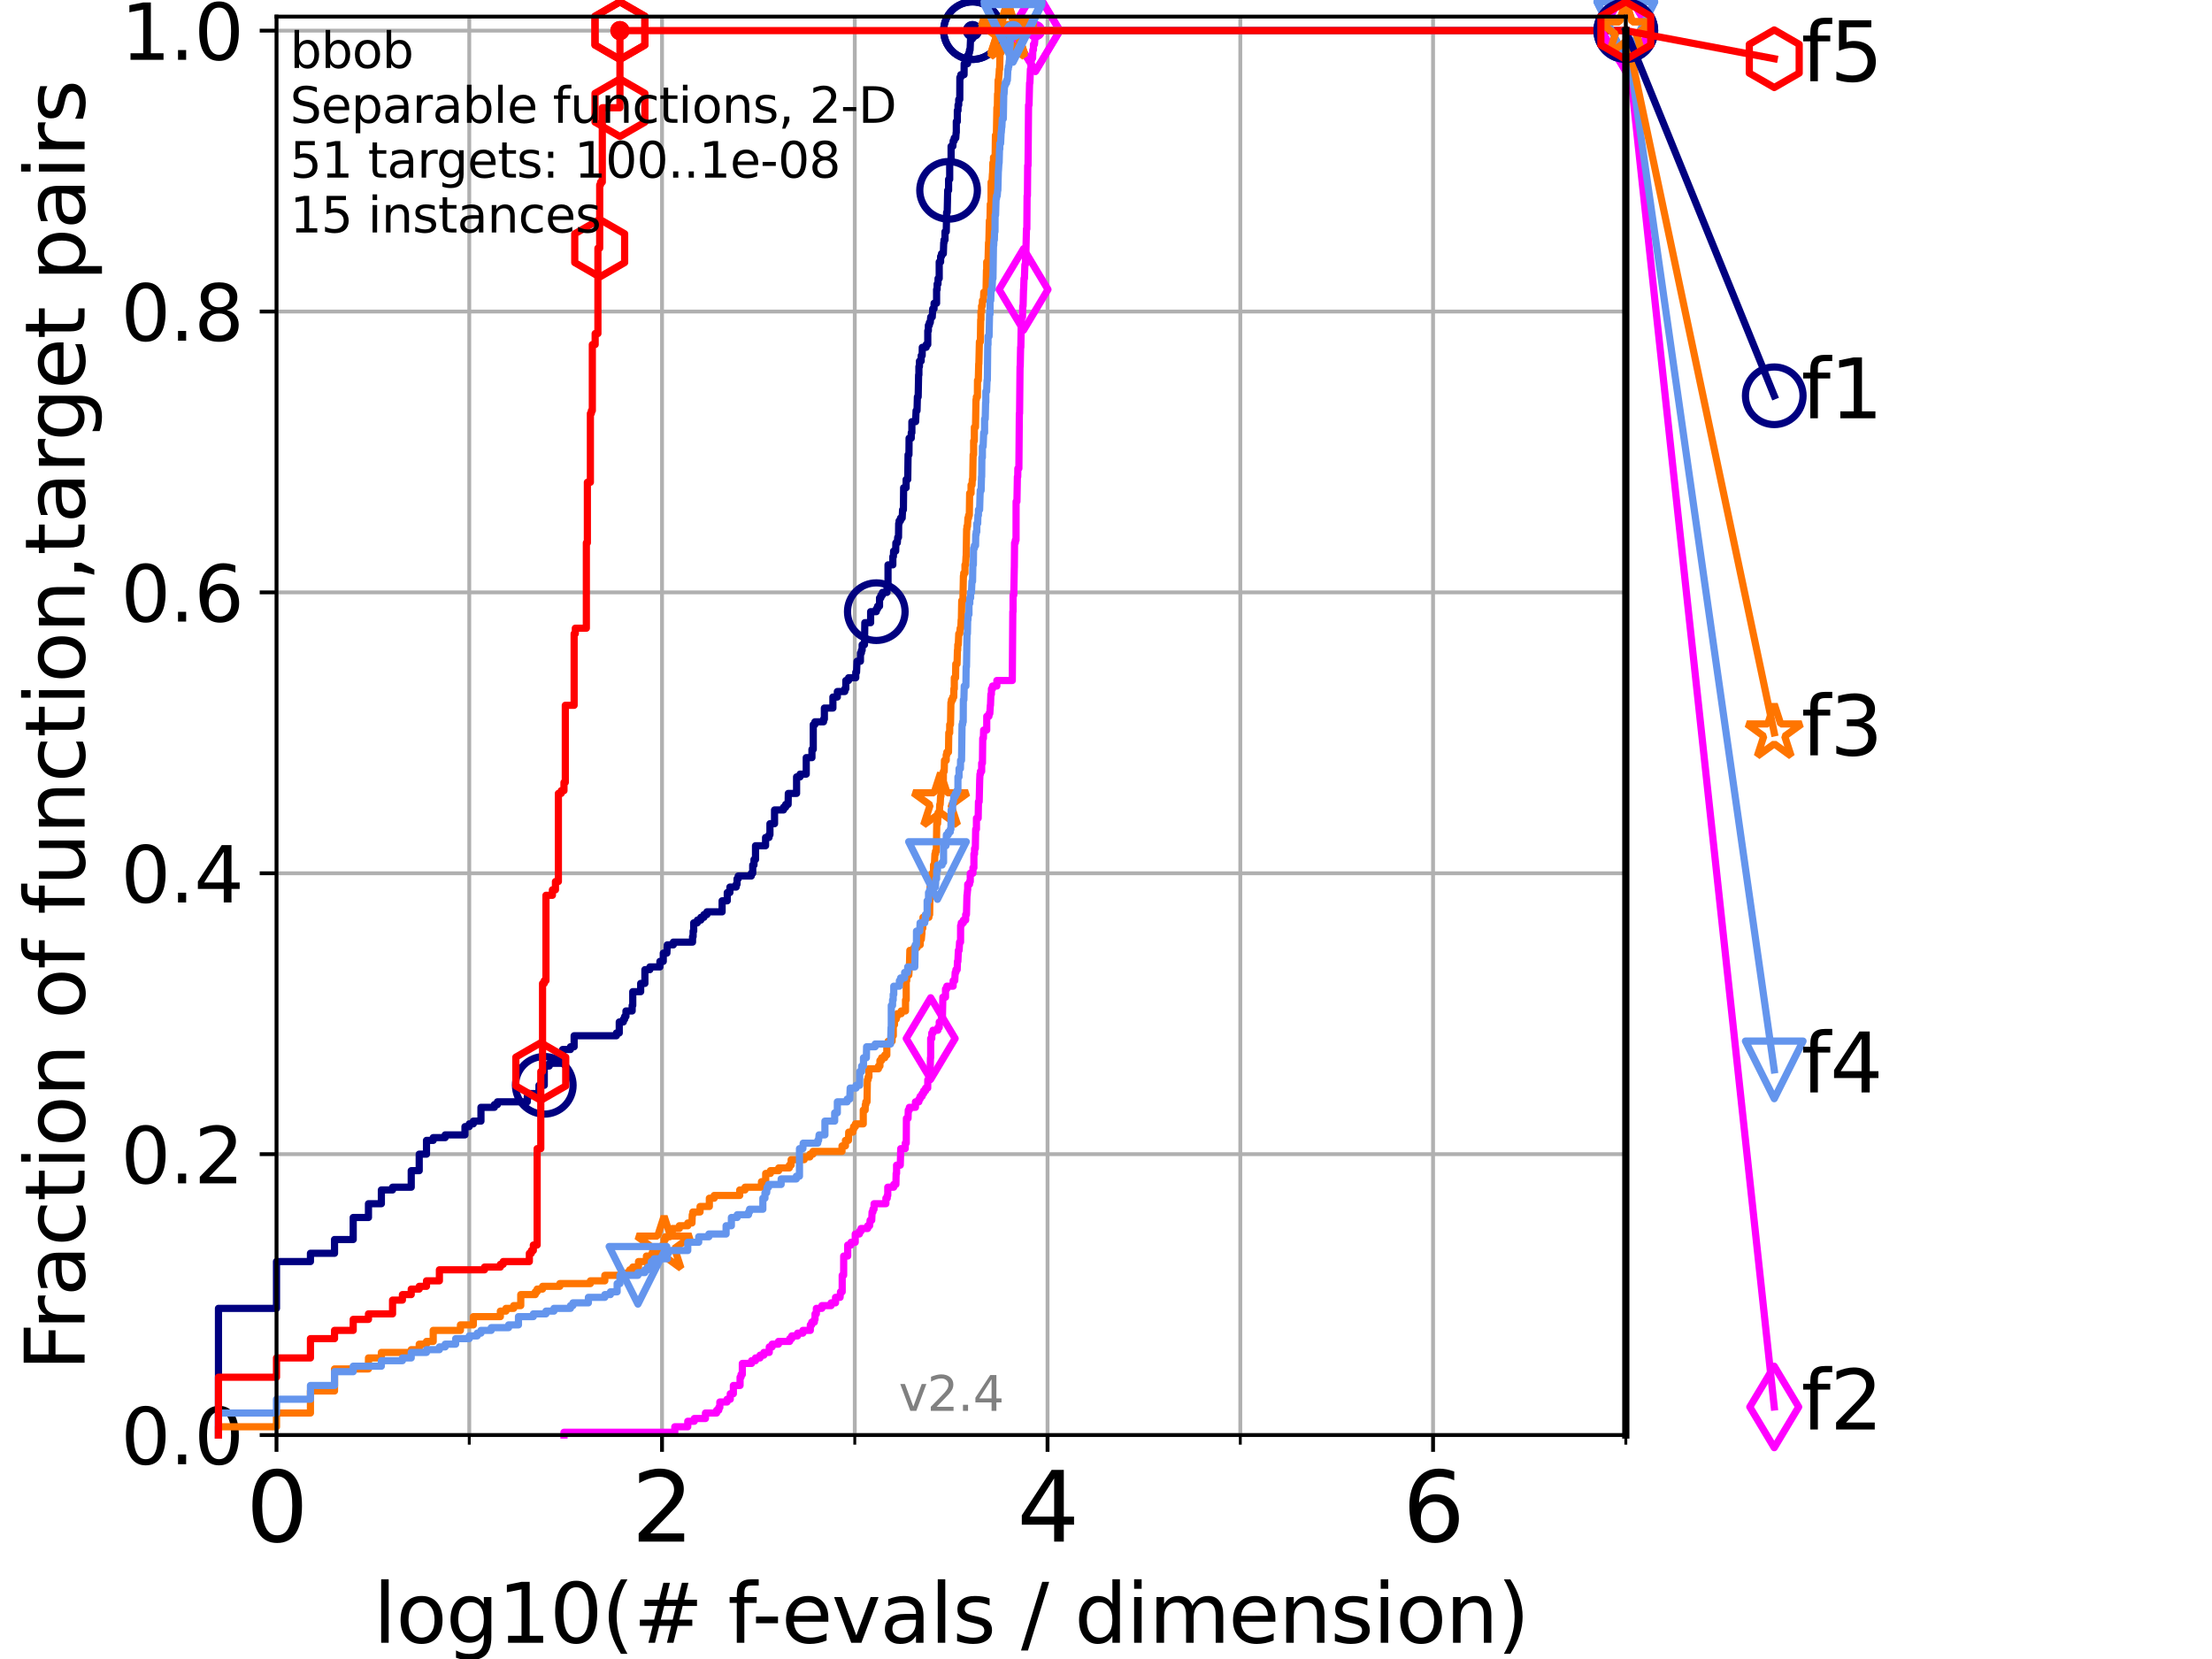 <?xml version="1.0" encoding="utf-8" standalone="no"?>
<!DOCTYPE svg PUBLIC "-//W3C//DTD SVG 1.1//EN"
  "http://www.w3.org/Graphics/SVG/1.1/DTD/svg11.dtd">
<svg height="345.6pt" version="1.1" viewBox="0 0 460.8 345.6" width="460.8pt" xmlns="http://www.w3.org/2000/svg" xmlns:xlink="http://www.w3.org/1999/xlink">
 <defs>
  <style type="text/css">*{stroke-linecap:butt;stroke-linejoin:round;}</style>
 </defs>
 <g id="figure_1">
  <g id="patch_1">
   <path d="M 0 345.6 
L 460.8 345.6 
L 460.8 0 
L 0 0 
z
" style="fill:#ffffff;"/>
  </g>
  <g id="axes_1">
   <g id="patch_2">
    <path d="M 57.6 298.944 
L 338.688 298.944 
L 338.688 3.456 
L 57.6 3.456 
z
" style="fill:#ffffff;"/>
   </g>
   <g id="matplotlib.axis_1">
    <g id="xtick_1">
     <g id="line2d_1">
      <path clip-path="url(#pdf33c1b0c3)" d="M 57.6 298.944 
L 57.6 3.456 
" style="fill:none;stroke:#b0b0b0;stroke-linecap:square;stroke-width:0.8;"/>
     </g>
     <g id="line2d_2">
      <defs>
       <path d="M 0 0 
L 0 3.5 
" id="m34d804c609" style="stroke:#000000;stroke-width:0.8;"/>
      </defs>
      <g>
       <use style="stroke:#000000;stroke-width:0.8;" x="57.6" xlink:href="#m34d804c609" y="298.944"/>
      </g>
     </g>
     <g id="text_1">
      <!-- 0 -->
      <g transform="translate(51.237 321.141)scale(0.2 -0.2)">
       <defs>
        <path d="M 2034 4250 
Q 1547 4250 1301 3770 
Q 1056 3291 1056 2328 
Q 1056 1369 1301 889 
Q 1547 409 2034 409 
Q 2525 409 2770 889 
Q 3016 1369 3016 2328 
Q 3016 3291 2770 3770 
Q 2525 4250 2034 4250 
z
M 2034 4750 
Q 2819 4750 3233 4129 
Q 3647 3509 3647 2328 
Q 3647 1150 3233 529 
Q 2819 -91 2034 -91 
Q 1250 -91 836 529 
Q 422 1150 422 2328 
Q 422 3509 836 4129 
Q 1250 4750 2034 4750 
z
" id="DejaVuSans-30" transform="scale(0.016)"/>
       </defs>
       <use xlink:href="#DejaVuSans-30"/>
      </g>
     </g>
    </g>
    <g id="xtick_2">
     <g id="line2d_3">
      <path clip-path="url(#pdf33c1b0c3)" d="M 137.911 298.944 
L 137.911 3.456 
" style="fill:none;stroke:#b0b0b0;stroke-linecap:square;stroke-width:0.8;"/>
     </g>
     <g id="line2d_4">
      <g>
       <use style="stroke:#000000;stroke-width:0.8;" x="137.911" xlink:href="#m34d804c609" y="298.944"/>
      </g>
     </g>
     <g id="text_2">
      <!-- 2 -->
      <g transform="translate(131.548 321.141)scale(0.2 -0.2)">
       <defs>
        <path d="M 1228 531 
L 3431 531 
L 3431 0 
L 469 0 
L 469 531 
Q 828 903 1448 1529 
Q 2069 2156 2228 2338 
Q 2531 2678 2651 2914 
Q 2772 3150 2772 3378 
Q 2772 3750 2511 3984 
Q 2250 4219 1831 4219 
Q 1534 4219 1204 4116 
Q 875 4013 500 3803 
L 500 4441 
Q 881 4594 1212 4672 
Q 1544 4750 1819 4750 
Q 2544 4750 2975 4387 
Q 3406 4025 3406 3419 
Q 3406 3131 3298 2873 
Q 3191 2616 2906 2266 
Q 2828 2175 2409 1742 
Q 1991 1309 1228 531 
z
" id="DejaVuSans-32" transform="scale(0.016)"/>
       </defs>
       <use xlink:href="#DejaVuSans-32"/>
      </g>
     </g>
    </g>
    <g id="xtick_3">
     <g id="line2d_5">
      <path clip-path="url(#pdf33c1b0c3)" d="M 218.222 298.944 
L 218.222 3.456 
" style="fill:none;stroke:#b0b0b0;stroke-linecap:square;stroke-width:0.8;"/>
     </g>
     <g id="line2d_6">
      <g>
       <use style="stroke:#000000;stroke-width:0.8;" x="218.222" xlink:href="#m34d804c609" y="298.944"/>
      </g>
     </g>
     <g id="text_3">
      <!-- 4 -->
      <g transform="translate(211.859 321.141)scale(0.2 -0.2)">
       <defs>
        <path d="M 2419 4116 
L 825 1625 
L 2419 1625 
L 2419 4116 
z
M 2253 4666 
L 3047 4666 
L 3047 1625 
L 3713 1625 
L 3713 1100 
L 3047 1100 
L 3047 0 
L 2419 0 
L 2419 1100 
L 313 1100 
L 313 1709 
L 2253 4666 
z
" id="DejaVuSans-34" transform="scale(0.016)"/>
       </defs>
       <use xlink:href="#DejaVuSans-34"/>
      </g>
     </g>
    </g>
    <g id="xtick_4">
     <g id="line2d_7">
      <path clip-path="url(#pdf33c1b0c3)" d="M 298.533 298.944 
L 298.533 3.456 
" style="fill:none;stroke:#b0b0b0;stroke-linecap:square;stroke-width:0.8;"/>
     </g>
     <g id="line2d_8">
      <g>
       <use style="stroke:#000000;stroke-width:0.8;" x="298.533" xlink:href="#m34d804c609" y="298.944"/>
      </g>
     </g>
     <g id="text_4">
      <!-- 6 -->
      <g transform="translate(292.17 321.141)scale(0.2 -0.2)">
       <defs>
        <path d="M 2113 2584 
Q 1688 2584 1439 2293 
Q 1191 2003 1191 1497 
Q 1191 994 1439 701 
Q 1688 409 2113 409 
Q 2538 409 2786 701 
Q 3034 994 3034 1497 
Q 3034 2003 2786 2293 
Q 2538 2584 2113 2584 
z
M 3366 4563 
L 3366 3988 
Q 3128 4100 2886 4159 
Q 2644 4219 2406 4219 
Q 1781 4219 1451 3797 
Q 1122 3375 1075 2522 
Q 1259 2794 1537 2939 
Q 1816 3084 2150 3084 
Q 2853 3084 3261 2657 
Q 3669 2231 3669 1497 
Q 3669 778 3244 343 
Q 2819 -91 2113 -91 
Q 1303 -91 875 529 
Q 447 1150 447 2328 
Q 447 3434 972 4092 
Q 1497 4750 2381 4750 
Q 2619 4750 2861 4703 
Q 3103 4656 3366 4563 
z
" id="DejaVuSans-36" transform="scale(0.016)"/>
       </defs>
       <use xlink:href="#DejaVuSans-36"/>
      </g>
     </g>
    </g>
    <g id="xtick_5">
     <g id="line2d_9">
      <path clip-path="url(#pdf33c1b0c3)" d="M 97.755 298.944 
L 97.755 3.456 
" style="fill:none;stroke:#b0b0b0;stroke-linecap:square;stroke-width:0.8;"/>
     </g>
     <g id="line2d_10">
      <defs>
       <path d="M 0 0 
L 0 2 
" id="m448e456f3a" style="stroke:#000000;stroke-width:0.6;"/>
      </defs>
      <g>
       <use style="stroke:#000000;stroke-width:0.6;" x="97.755" xlink:href="#m448e456f3a" y="298.944"/>
      </g>
     </g>
    </g>
    <g id="xtick_6">
     <g id="line2d_11">
      <path clip-path="url(#pdf33c1b0c3)" d="M 178.066 298.944 
L 178.066 3.456 
" style="fill:none;stroke:#b0b0b0;stroke-linecap:square;stroke-width:0.8;"/>
     </g>
     <g id="line2d_12">
      <g>
       <use style="stroke:#000000;stroke-width:0.6;" x="178.066" xlink:href="#m448e456f3a" y="298.944"/>
      </g>
     </g>
    </g>
    <g id="xtick_7">
     <g id="line2d_13">
      <path clip-path="url(#pdf33c1b0c3)" d="M 258.377 298.944 
L 258.377 3.456 
" style="fill:none;stroke:#b0b0b0;stroke-linecap:square;stroke-width:0.8;"/>
     </g>
     <g id="line2d_14">
      <g>
       <use style="stroke:#000000;stroke-width:0.6;" x="258.377" xlink:href="#m448e456f3a" y="298.944"/>
      </g>
     </g>
    </g>
    <g id="xtick_8">
     <g id="line2d_15">
      <path clip-path="url(#pdf33c1b0c3)" d="M 338.688 298.944 
L 338.688 3.456 
" style="fill:none;stroke:#b0b0b0;stroke-linecap:square;stroke-width:0.8;"/>
     </g>
     <g id="line2d_16">
      <g>
       <use style="stroke:#000000;stroke-width:0.6;" x="338.688" xlink:href="#m448e456f3a" y="298.944"/>
      </g>
     </g>
    </g>
    <g id="text_5">
     <!-- log10(# f-evals / dimension) -->
     <g transform="translate(77.764 342.218)scale(0.17 -0.17)">
      <defs>
       <path d="M 603 4863 
L 1178 4863 
L 1178 0 
L 603 0 
L 603 4863 
z
" id="DejaVuSans-6c" transform="scale(0.016)"/>
       <path d="M 1959 3097 
Q 1497 3097 1228 2736 
Q 959 2375 959 1747 
Q 959 1119 1226 758 
Q 1494 397 1959 397 
Q 2419 397 2687 759 
Q 2956 1122 2956 1747 
Q 2956 2369 2687 2733 
Q 2419 3097 1959 3097 
z
M 1959 3584 
Q 2709 3584 3137 3096 
Q 3566 2609 3566 1747 
Q 3566 888 3137 398 
Q 2709 -91 1959 -91 
Q 1206 -91 779 398 
Q 353 888 353 1747 
Q 353 2609 779 3096 
Q 1206 3584 1959 3584 
z
" id="DejaVuSans-6f" transform="scale(0.016)"/>
       <path d="M 2906 1791 
Q 2906 2416 2648 2759 
Q 2391 3103 1925 3103 
Q 1463 3103 1205 2759 
Q 947 2416 947 1791 
Q 947 1169 1205 825 
Q 1463 481 1925 481 
Q 2391 481 2648 825 
Q 2906 1169 2906 1791 
z
M 3481 434 
Q 3481 -459 3084 -895 
Q 2688 -1331 1869 -1331 
Q 1566 -1331 1297 -1286 
Q 1028 -1241 775 -1147 
L 775 -588 
Q 1028 -725 1275 -790 
Q 1522 -856 1778 -856 
Q 2344 -856 2625 -561 
Q 2906 -266 2906 331 
L 2906 616 
Q 2728 306 2450 153 
Q 2172 0 1784 0 
Q 1141 0 747 490 
Q 353 981 353 1791 
Q 353 2603 747 3093 
Q 1141 3584 1784 3584 
Q 2172 3584 2450 3431 
Q 2728 3278 2906 2969 
L 2906 3500 
L 3481 3500 
L 3481 434 
z
" id="DejaVuSans-67" transform="scale(0.016)"/>
       <path d="M 794 531 
L 1825 531 
L 1825 4091 
L 703 3866 
L 703 4441 
L 1819 4666 
L 2450 4666 
L 2450 531 
L 3481 531 
L 3481 0 
L 794 0 
L 794 531 
z
" id="DejaVuSans-31" transform="scale(0.016)"/>
       <path d="M 1984 4856 
Q 1566 4138 1362 3434 
Q 1159 2731 1159 2009 
Q 1159 1288 1364 580 
Q 1569 -128 1984 -844 
L 1484 -844 
Q 1016 -109 783 600 
Q 550 1309 550 2009 
Q 550 2706 781 3412 
Q 1013 4119 1484 4856 
L 1984 4856 
z
" id="DejaVuSans-28" transform="scale(0.016)"/>
       <path d="M 3272 2816 
L 2363 2816 
L 2100 1772 
L 3016 1772 
L 3272 2816 
z
M 2803 4594 
L 2478 3297 
L 3391 3297 
L 3719 4594 
L 4219 4594 
L 3897 3297 
L 4872 3297 
L 4872 2816 
L 3775 2816 
L 3519 1772 
L 4513 1772 
L 4513 1294 
L 3397 1294 
L 3072 0 
L 2572 0 
L 2894 1294 
L 1978 1294 
L 1656 0 
L 1153 0 
L 1478 1294 
L 494 1294 
L 494 1772 
L 1594 1772 
L 1856 2816 
L 850 2816 
L 850 3297 
L 1978 3297 
L 2297 4594 
L 2803 4594 
z
" id="DejaVuSans-23" transform="scale(0.016)"/>
       <path id="DejaVuSans-20" transform="scale(0.016)"/>
       <path d="M 2375 4863 
L 2375 4384 
L 1825 4384 
Q 1516 4384 1395 4259 
Q 1275 4134 1275 3809 
L 1275 3500 
L 2222 3500 
L 2222 3053 
L 1275 3053 
L 1275 0 
L 697 0 
L 697 3053 
L 147 3053 
L 147 3500 
L 697 3500 
L 697 3744 
Q 697 4328 969 4595 
Q 1241 4863 1831 4863 
L 2375 4863 
z
" id="DejaVuSans-66" transform="scale(0.016)"/>
       <path d="M 313 2009 
L 1997 2009 
L 1997 1497 
L 313 1497 
L 313 2009 
z
" id="DejaVuSans-2d" transform="scale(0.016)"/>
       <path d="M 3597 1894 
L 3597 1613 
L 953 1613 
Q 991 1019 1311 708 
Q 1631 397 2203 397 
Q 2534 397 2845 478 
Q 3156 559 3463 722 
L 3463 178 
Q 3153 47 2828 -22 
Q 2503 -91 2169 -91 
Q 1331 -91 842 396 
Q 353 884 353 1716 
Q 353 2575 817 3079 
Q 1281 3584 2069 3584 
Q 2775 3584 3186 3129 
Q 3597 2675 3597 1894 
z
M 3022 2063 
Q 3016 2534 2758 2815 
Q 2500 3097 2075 3097 
Q 1594 3097 1305 2825 
Q 1016 2553 972 2059 
L 3022 2063 
z
" id="DejaVuSans-65" transform="scale(0.016)"/>
       <path d="M 191 3500 
L 800 3500 
L 1894 563 
L 2988 3500 
L 3597 3500 
L 2284 0 
L 1503 0 
L 191 3500 
z
" id="DejaVuSans-76" transform="scale(0.016)"/>
       <path d="M 2194 1759 
Q 1497 1759 1228 1600 
Q 959 1441 959 1056 
Q 959 750 1161 570 
Q 1363 391 1709 391 
Q 2188 391 2477 730 
Q 2766 1069 2766 1631 
L 2766 1759 
L 2194 1759 
z
M 3341 1997 
L 3341 0 
L 2766 0 
L 2766 531 
Q 2569 213 2275 61 
Q 1981 -91 1556 -91 
Q 1019 -91 701 211 
Q 384 513 384 1019 
Q 384 1609 779 1909 
Q 1175 2209 1959 2209 
L 2766 2209 
L 2766 2266 
Q 2766 2663 2505 2880 
Q 2244 3097 1772 3097 
Q 1472 3097 1187 3025 
Q 903 2953 641 2809 
L 641 3341 
Q 956 3463 1253 3523 
Q 1550 3584 1831 3584 
Q 2591 3584 2966 3190 
Q 3341 2797 3341 1997 
z
" id="DejaVuSans-61" transform="scale(0.016)"/>
       <path d="M 2834 3397 
L 2834 2853 
Q 2591 2978 2328 3040 
Q 2066 3103 1784 3103 
Q 1356 3103 1142 2972 
Q 928 2841 928 2578 
Q 928 2378 1081 2264 
Q 1234 2150 1697 2047 
L 1894 2003 
Q 2506 1872 2764 1633 
Q 3022 1394 3022 966 
Q 3022 478 2636 193 
Q 2250 -91 1575 -91 
Q 1294 -91 989 -36 
Q 684 19 347 128 
L 347 722 
Q 666 556 975 473 
Q 1284 391 1588 391 
Q 1994 391 2212 530 
Q 2431 669 2431 922 
Q 2431 1156 2273 1281 
Q 2116 1406 1581 1522 
L 1381 1569 
Q 847 1681 609 1914 
Q 372 2147 372 2553 
Q 372 3047 722 3315 
Q 1072 3584 1716 3584 
Q 2034 3584 2315 3537 
Q 2597 3491 2834 3397 
z
" id="DejaVuSans-73" transform="scale(0.016)"/>
       <path d="M 1625 4666 
L 2156 4666 
L 531 -594 
L 0 -594 
L 1625 4666 
z
" id="DejaVuSans-2f" transform="scale(0.016)"/>
       <path d="M 2906 2969 
L 2906 4863 
L 3481 4863 
L 3481 0 
L 2906 0 
L 2906 525 
Q 2725 213 2448 61 
Q 2172 -91 1784 -91 
Q 1150 -91 751 415 
Q 353 922 353 1747 
Q 353 2572 751 3078 
Q 1150 3584 1784 3584 
Q 2172 3584 2448 3432 
Q 2725 3281 2906 2969 
z
M 947 1747 
Q 947 1113 1208 752 
Q 1469 391 1925 391 
Q 2381 391 2643 752 
Q 2906 1113 2906 1747 
Q 2906 2381 2643 2742 
Q 2381 3103 1925 3103 
Q 1469 3103 1208 2742 
Q 947 2381 947 1747 
z
" id="DejaVuSans-64" transform="scale(0.016)"/>
       <path d="M 603 3500 
L 1178 3500 
L 1178 0 
L 603 0 
L 603 3500 
z
M 603 4863 
L 1178 4863 
L 1178 4134 
L 603 4134 
L 603 4863 
z
" id="DejaVuSans-69" transform="scale(0.016)"/>
       <path d="M 3328 2828 
Q 3544 3216 3844 3400 
Q 4144 3584 4550 3584 
Q 5097 3584 5394 3201 
Q 5691 2819 5691 2113 
L 5691 0 
L 5113 0 
L 5113 2094 
Q 5113 2597 4934 2840 
Q 4756 3084 4391 3084 
Q 3944 3084 3684 2787 
Q 3425 2491 3425 1978 
L 3425 0 
L 2847 0 
L 2847 2094 
Q 2847 2600 2669 2842 
Q 2491 3084 2119 3084 
Q 1678 3084 1418 2786 
Q 1159 2488 1159 1978 
L 1159 0 
L 581 0 
L 581 3500 
L 1159 3500 
L 1159 2956 
Q 1356 3278 1631 3431 
Q 1906 3584 2284 3584 
Q 2666 3584 2933 3390 
Q 3200 3197 3328 2828 
z
" id="DejaVuSans-6d" transform="scale(0.016)"/>
       <path d="M 3513 2113 
L 3513 0 
L 2938 0 
L 2938 2094 
Q 2938 2591 2744 2837 
Q 2550 3084 2163 3084 
Q 1697 3084 1428 2787 
Q 1159 2491 1159 1978 
L 1159 0 
L 581 0 
L 581 3500 
L 1159 3500 
L 1159 2956 
Q 1366 3272 1645 3428 
Q 1925 3584 2291 3584 
Q 2894 3584 3203 3211 
Q 3513 2838 3513 2113 
z
" id="DejaVuSans-6e" transform="scale(0.016)"/>
       <path d="M 513 4856 
L 1013 4856 
Q 1481 4119 1714 3412 
Q 1947 2706 1947 2009 
Q 1947 1309 1714 600 
Q 1481 -109 1013 -844 
L 513 -844 
Q 928 -128 1133 580 
Q 1338 1288 1338 2009 
Q 1338 2731 1133 3434 
Q 928 4138 513 4856 
z
" id="DejaVuSans-29" transform="scale(0.016)"/>
      </defs>
      <use xlink:href="#DejaVuSans-6c"/>
      <use x="27.783" xlink:href="#DejaVuSans-6f"/>
      <use x="88.965" xlink:href="#DejaVuSans-67"/>
      <use x="152.441" xlink:href="#DejaVuSans-31"/>
      <use x="216.064" xlink:href="#DejaVuSans-30"/>
      <use x="279.688" xlink:href="#DejaVuSans-28"/>
      <use x="318.701" xlink:href="#DejaVuSans-23"/>
      <use x="402.49" xlink:href="#DejaVuSans-20"/>
      <use x="434.277" xlink:href="#DejaVuSans-66"/>
      <use x="463.982" xlink:href="#DejaVuSans-2d"/>
      <use x="500.066" xlink:href="#DejaVuSans-65"/>
      <use x="561.59" xlink:href="#DejaVuSans-76"/>
      <use x="620.77" xlink:href="#DejaVuSans-61"/>
      <use x="682.049" xlink:href="#DejaVuSans-6c"/>
      <use x="709.832" xlink:href="#DejaVuSans-73"/>
      <use x="761.932" xlink:href="#DejaVuSans-20"/>
      <use x="793.719" xlink:href="#DejaVuSans-2f"/>
      <use x="827.41" xlink:href="#DejaVuSans-20"/>
      <use x="859.197" xlink:href="#DejaVuSans-64"/>
      <use x="922.674" xlink:href="#DejaVuSans-69"/>
      <use x="950.457" xlink:href="#DejaVuSans-6d"/>
      <use x="1047.869" xlink:href="#DejaVuSans-65"/>
      <use x="1109.393" xlink:href="#DejaVuSans-6e"/>
      <use x="1172.771" xlink:href="#DejaVuSans-73"/>
      <use x="1224.871" xlink:href="#DejaVuSans-69"/>
      <use x="1252.654" xlink:href="#DejaVuSans-6f"/>
      <use x="1313.836" xlink:href="#DejaVuSans-6e"/>
      <use x="1377.215" xlink:href="#DejaVuSans-29"/>
     </g>
    </g>
   </g>
   <g id="matplotlib.axis_2">
    <g id="ytick_1">
     <g id="line2d_17">
      <path clip-path="url(#pdf33c1b0c3)" d="M 57.6 298.944 
L 338.688 298.944 
" style="fill:none;stroke:#b0b0b0;stroke-linecap:square;stroke-width:0.8;"/>
     </g>
     <g id="line2d_18">
      <defs>
       <path d="M 0 0 
L -3.5 0 
" id="m5af032f806" style="stroke:#000000;stroke-width:0.8;"/>
      </defs>
      <g>
       <use style="stroke:#000000;stroke-width:0.8;" x="57.6" xlink:href="#m5af032f806" y="298.944"/>
      </g>
     </g>
     <g id="text_6">
      <!-- 0.0 -->
      <g transform="translate(25.155 305.023)scale(0.16 -0.16)">
       <defs>
        <path d="M 684 794 
L 1344 794 
L 1344 0 
L 684 0 
L 684 794 
z
" id="DejaVuSans-2e" transform="scale(0.016)"/>
       </defs>
       <use xlink:href="#DejaVuSans-30"/>
       <use x="63.623" xlink:href="#DejaVuSans-2e"/>
       <use x="95.41" xlink:href="#DejaVuSans-30"/>
      </g>
     </g>
    </g>
    <g id="ytick_2">
     <g id="line2d_19">
      <path clip-path="url(#pdf33c1b0c3)" d="M 57.6 240.432 
L 338.688 240.432 
" style="fill:none;stroke:#b0b0b0;stroke-linecap:square;stroke-width:0.8;"/>
     </g>
     <g id="line2d_20">
      <g>
       <use style="stroke:#000000;stroke-width:0.8;" x="57.6" xlink:href="#m5af032f806" y="240.432"/>
      </g>
     </g>
     <g id="text_7">
      <!-- 0.2 -->
      <g transform="translate(25.155 246.51)scale(0.16 -0.16)">
       <use xlink:href="#DejaVuSans-30"/>
       <use x="63.623" xlink:href="#DejaVuSans-2e"/>
       <use x="95.41" xlink:href="#DejaVuSans-32"/>
      </g>
     </g>
    </g>
    <g id="ytick_3">
     <g id="line2d_21">
      <path clip-path="url(#pdf33c1b0c3)" d="M 57.6 181.919 
L 338.688 181.919 
" style="fill:none;stroke:#b0b0b0;stroke-linecap:square;stroke-width:0.8;"/>
     </g>
     <g id="line2d_22">
      <g>
       <use style="stroke:#000000;stroke-width:0.8;" x="57.6" xlink:href="#m5af032f806" y="181.919"/>
      </g>
     </g>
     <g id="text_8">
      <!-- 0.4 -->
      <g transform="translate(25.155 187.998)scale(0.16 -0.16)">
       <use xlink:href="#DejaVuSans-30"/>
       <use x="63.623" xlink:href="#DejaVuSans-2e"/>
       <use x="95.41" xlink:href="#DejaVuSans-34"/>
      </g>
     </g>
    </g>
    <g id="ytick_4">
     <g id="line2d_23">
      <path clip-path="url(#pdf33c1b0c3)" d="M 57.6 123.407 
L 338.688 123.407 
" style="fill:none;stroke:#b0b0b0;stroke-linecap:square;stroke-width:0.8;"/>
     </g>
     <g id="line2d_24">
      <g>
       <use style="stroke:#000000;stroke-width:0.8;" x="57.6" xlink:href="#m5af032f806" y="123.407"/>
      </g>
     </g>
     <g id="text_9">
      <!-- 0.6 -->
      <g transform="translate(25.155 129.485)scale(0.16 -0.16)">
       <use xlink:href="#DejaVuSans-30"/>
       <use x="63.623" xlink:href="#DejaVuSans-2e"/>
       <use x="95.41" xlink:href="#DejaVuSans-36"/>
      </g>
     </g>
    </g>
    <g id="ytick_5">
     <g id="line2d_25">
      <path clip-path="url(#pdf33c1b0c3)" d="M 57.6 64.894 
L 338.688 64.894 
" style="fill:none;stroke:#b0b0b0;stroke-linecap:square;stroke-width:0.8;"/>
     </g>
     <g id="line2d_26">
      <g>
       <use style="stroke:#000000;stroke-width:0.8;" x="57.6" xlink:href="#m5af032f806" y="64.894"/>
      </g>
     </g>
     <g id="text_10">
      <!-- 0.8 -->
      <g transform="translate(25.155 70.973)scale(0.16 -0.16)">
       <defs>
        <path d="M 2034 2216 
Q 1584 2216 1326 1975 
Q 1069 1734 1069 1313 
Q 1069 891 1326 650 
Q 1584 409 2034 409 
Q 2484 409 2743 651 
Q 3003 894 3003 1313 
Q 3003 1734 2745 1975 
Q 2488 2216 2034 2216 
z
M 1403 2484 
Q 997 2584 770 2862 
Q 544 3141 544 3541 
Q 544 4100 942 4425 
Q 1341 4750 2034 4750 
Q 2731 4750 3128 4425 
Q 3525 4100 3525 3541 
Q 3525 3141 3298 2862 
Q 3072 2584 2669 2484 
Q 3125 2378 3379 2068 
Q 3634 1759 3634 1313 
Q 3634 634 3220 271 
Q 2806 -91 2034 -91 
Q 1263 -91 848 271 
Q 434 634 434 1313 
Q 434 1759 690 2068 
Q 947 2378 1403 2484 
z
M 1172 3481 
Q 1172 3119 1398 2916 
Q 1625 2713 2034 2713 
Q 2441 2713 2670 2916 
Q 2900 3119 2900 3481 
Q 2900 3844 2670 4047 
Q 2441 4250 2034 4250 
Q 1625 4250 1398 4047 
Q 1172 3844 1172 3481 
z
" id="DejaVuSans-38" transform="scale(0.016)"/>
       </defs>
       <use xlink:href="#DejaVuSans-30"/>
       <use x="63.623" xlink:href="#DejaVuSans-2e"/>
       <use x="95.41" xlink:href="#DejaVuSans-38"/>
      </g>
     </g>
    </g>
    <g id="ytick_6">
     <g id="line2d_27">
      <path clip-path="url(#pdf33c1b0c3)" d="M 57.6 6.382 
L 338.688 6.382 
" style="fill:none;stroke:#b0b0b0;stroke-linecap:square;stroke-width:0.8;"/>
     </g>
     <g id="line2d_28">
      <g>
       <use style="stroke:#000000;stroke-width:0.8;" x="57.6" xlink:href="#m5af032f806" y="6.382"/>
      </g>
     </g>
     <g id="text_11">
      <!-- 1.0 -->
      <g transform="translate(25.155 12.46)scale(0.16 -0.16)">
       <use xlink:href="#DejaVuSans-31"/>
       <use x="63.623" xlink:href="#DejaVuSans-2e"/>
       <use x="95.41" xlink:href="#DejaVuSans-30"/>
      </g>
     </g>
    </g>
    <g id="text_12">
     <!-- Fraction of function,target pairs -->
     <g transform="translate(17.62 285.585)rotate(-90)scale(0.17 -0.17)">
      <defs>
       <path d="M 628 4666 
L 3309 4666 
L 3309 4134 
L 1259 4134 
L 1259 2759 
L 3109 2759 
L 3109 2228 
L 1259 2228 
L 1259 0 
L 628 0 
L 628 4666 
z
" id="DejaVuSans-46" transform="scale(0.016)"/>
       <path d="M 2631 2963 
Q 2534 3019 2420 3045 
Q 2306 3072 2169 3072 
Q 1681 3072 1420 2755 
Q 1159 2438 1159 1844 
L 1159 0 
L 581 0 
L 581 3500 
L 1159 3500 
L 1159 2956 
Q 1341 3275 1631 3429 
Q 1922 3584 2338 3584 
Q 2397 3584 2469 3576 
Q 2541 3569 2628 3553 
L 2631 2963 
z
" id="DejaVuSans-72" transform="scale(0.016)"/>
       <path d="M 3122 3366 
L 3122 2828 
Q 2878 2963 2633 3030 
Q 2388 3097 2138 3097 
Q 1578 3097 1268 2742 
Q 959 2388 959 1747 
Q 959 1106 1268 751 
Q 1578 397 2138 397 
Q 2388 397 2633 464 
Q 2878 531 3122 666 
L 3122 134 
Q 2881 22 2623 -34 
Q 2366 -91 2075 -91 
Q 1284 -91 818 406 
Q 353 903 353 1747 
Q 353 2603 823 3093 
Q 1294 3584 2113 3584 
Q 2378 3584 2631 3529 
Q 2884 3475 3122 3366 
z
" id="DejaVuSans-63" transform="scale(0.016)"/>
       <path d="M 1172 4494 
L 1172 3500 
L 2356 3500 
L 2356 3053 
L 1172 3053 
L 1172 1153 
Q 1172 725 1289 603 
Q 1406 481 1766 481 
L 2356 481 
L 2356 0 
L 1766 0 
Q 1100 0 847 248 
Q 594 497 594 1153 
L 594 3053 
L 172 3053 
L 172 3500 
L 594 3500 
L 594 4494 
L 1172 4494 
z
" id="DejaVuSans-74" transform="scale(0.016)"/>
       <path d="M 544 1381 
L 544 3500 
L 1119 3500 
L 1119 1403 
Q 1119 906 1312 657 
Q 1506 409 1894 409 
Q 2359 409 2629 706 
Q 2900 1003 2900 1516 
L 2900 3500 
L 3475 3500 
L 3475 0 
L 2900 0 
L 2900 538 
Q 2691 219 2414 64 
Q 2138 -91 1772 -91 
Q 1169 -91 856 284 
Q 544 659 544 1381 
z
M 1991 3584 
L 1991 3584 
z
" id="DejaVuSans-75" transform="scale(0.016)"/>
       <path d="M 750 794 
L 1409 794 
L 1409 256 
L 897 -744 
L 494 -744 
L 750 256 
L 750 794 
z
" id="DejaVuSans-2c" transform="scale(0.016)"/>
       <path d="M 1159 525 
L 1159 -1331 
L 581 -1331 
L 581 3500 
L 1159 3500 
L 1159 2969 
Q 1341 3281 1617 3432 
Q 1894 3584 2278 3584 
Q 2916 3584 3314 3078 
Q 3713 2572 3713 1747 
Q 3713 922 3314 415 
Q 2916 -91 2278 -91 
Q 1894 -91 1617 61 
Q 1341 213 1159 525 
z
M 3116 1747 
Q 3116 2381 2855 2742 
Q 2594 3103 2138 3103 
Q 1681 3103 1420 2742 
Q 1159 2381 1159 1747 
Q 1159 1113 1420 752 
Q 1681 391 2138 391 
Q 2594 391 2855 752 
Q 3116 1113 3116 1747 
z
" id="DejaVuSans-70" transform="scale(0.016)"/>
      </defs>
      <use xlink:href="#DejaVuSans-46"/>
      <use x="50.27" xlink:href="#DejaVuSans-72"/>
      <use x="91.383" xlink:href="#DejaVuSans-61"/>
      <use x="152.662" xlink:href="#DejaVuSans-63"/>
      <use x="207.643" xlink:href="#DejaVuSans-74"/>
      <use x="246.852" xlink:href="#DejaVuSans-69"/>
      <use x="274.635" xlink:href="#DejaVuSans-6f"/>
      <use x="335.816" xlink:href="#DejaVuSans-6e"/>
      <use x="399.195" xlink:href="#DejaVuSans-20"/>
      <use x="430.982" xlink:href="#DejaVuSans-6f"/>
      <use x="492.164" xlink:href="#DejaVuSans-66"/>
      <use x="527.369" xlink:href="#DejaVuSans-20"/>
      <use x="559.156" xlink:href="#DejaVuSans-66"/>
      <use x="594.361" xlink:href="#DejaVuSans-75"/>
      <use x="657.74" xlink:href="#DejaVuSans-6e"/>
      <use x="721.119" xlink:href="#DejaVuSans-63"/>
      <use x="776.1" xlink:href="#DejaVuSans-74"/>
      <use x="815.309" xlink:href="#DejaVuSans-69"/>
      <use x="843.092" xlink:href="#DejaVuSans-6f"/>
      <use x="904.273" xlink:href="#DejaVuSans-6e"/>
      <use x="967.652" xlink:href="#DejaVuSans-2c"/>
      <use x="999.439" xlink:href="#DejaVuSans-74"/>
      <use x="1038.648" xlink:href="#DejaVuSans-61"/>
      <use x="1099.928" xlink:href="#DejaVuSans-72"/>
      <use x="1139.291" xlink:href="#DejaVuSans-67"/>
      <use x="1202.768" xlink:href="#DejaVuSans-65"/>
      <use x="1264.291" xlink:href="#DejaVuSans-74"/>
      <use x="1303.5" xlink:href="#DejaVuSans-20"/>
      <use x="1335.287" xlink:href="#DejaVuSans-70"/>
      <use x="1398.764" xlink:href="#DejaVuSans-61"/>
      <use x="1460.043" xlink:href="#DejaVuSans-69"/>
      <use x="1487.826" xlink:href="#DejaVuSans-72"/>
      <use x="1528.939" xlink:href="#DejaVuSans-73"/>
     </g>
    </g>
   </g>
   <g id="line2d_29">
    <defs>
     <path d="M 0 1.5 
C 0.398 1.5 0.779 1.342 1.061 1.061 
C 1.342 0.779 1.5 0.398 1.5 0 
C 1.5 -0.398 1.342 -0.779 1.061 -1.061 
C 0.779 -1.342 0.398 -1.5 0 -1.5 
C -0.398 -1.5 -0.779 -1.342 -1.061 -1.061 
C -1.342 -0.779 -1.5 -0.398 -1.5 0 
C -1.5 0.398 -1.342 0.779 -1.061 1.061 
C -0.779 1.342 -0.398 1.5 0 1.5 
z
" id="mb06c6197d1" style="stroke:#000080;"/>
    </defs>
    <g>
     <use style="fill:#000080;stroke:#000080;" x="202.583" xlink:href="#mb06c6197d1" y="6.382"/>
     <use style="fill:#000080;stroke:#000080;" x="202.583" xlink:href="#mb06c6197d1" y="6.382"/>
    </g>
   </g>
   <g id="line2d_30">
    <path d="M 45.512 298.944 
L 45.512 272.556 
L 57.6 272.556 
L 57.6 262.804 
L 64.671 262.804 
L 64.671 261.083 
L 69.688 261.083 
L 69.688 258.215 
L 73.579 258.215 
L 73.579 253.626 
L 76.759 253.626 
L 76.759 250.757 
L 79.447 250.757 
L 79.447 247.889 
L 81.776 247.889 
L 81.776 247.315 
L 85.667 247.315 
L 85.667 243.873 
L 87.33 243.873 
L 87.33 240.432 
L 88.847 240.432 
L 88.847 237.563 
L 90.243 237.563 
L 90.243 236.99 
L 92.738 236.99 
L 92.738 236.416 
L 96.861 236.416 
L 96.861 234.695 
L 97.755 234.695 
L 97.755 234.121 
L 98.606 234.121 
L 98.606 233.548 
L 100.193 233.548 
L 100.193 230.679 
L 102.989 230.679 
L 102.989 230.106 
L 103.623 230.106 
L 103.623 229.532 
L 109.843 229.532 
L 109.843 228.385 
L 110.274 228.385 
L 110.274 227.811 
L 112.281 227.811 
L 112.281 226.09 
L 113.383 226.09 
L 113.383 222.075 
L 114.419 222.075 
L 114.419 221.501 
L 116.914 221.501 
L 116.914 220.354 
L 117.203 220.354 
L 117.203 218.633 
L 118.839 218.633 
L 118.839 218.059 
L 119.603 218.059 
L 119.603 215.765 
L 128.411 215.765 
L 128.411 215.191 
L 129.002 215.191 
L 129.002 212.896 
L 129.853 212.896 
L 129.853 212.323 
L 130.128 212.323 
L 130.128 211.749 
L 130.398 211.749 
L 130.398 210.602 
L 131.691 210.602 
L 131.691 209.454 
L 131.815 209.454 
L 131.815 206.586 
L 133.466 206.586 
L 133.466 204.865 
L 134.343 204.865 
L 134.343 201.997 
L 135.382 201.997 
L 135.382 201.423 
L 137.469 201.423 
L 137.469 200.276 
L 138.171 200.276 
L 138.171 198.555 
L 138.927 198.555 
L 139.009 196.834 
L 140.272 196.834 
L 140.272 196.26 
L 144.27 196.26 
L 144.27 195.113 
L 144.391 195.113 
L 144.391 193.966 
L 144.511 193.966 
L 144.511 192.245 
L 145.27 192.245 
L 145.27 191.671 
L 145.998 191.671 
L 145.998 191.097 
L 146.644 191.097 
L 146.644 190.524 
L 147.267 190.524 
L 147.267 189.95 
L 150.429 189.95 
L 150.429 187.656 
L 151.502 187.656 
L 151.502 185.935 
L 152.053 185.935 
L 152.053 184.787 
L 153.359 184.787 
L 153.359 184.214 
L 153.538 184.214 
L 153.538 183.066 
L 153.785 183.066 
L 153.785 182.493 
L 156.509 182.493 
L 156.509 181.919 
L 156.806 181.919 
L 156.806 180.198 
L 157.07 180.198 
L 157.07 179.051 
L 157.387 179.051 
L 157.387 176.183 
L 159.482 176.183 
L 159.482 174.462 
L 160.201 174.462 
L 160.201 173.888 
L 160.394 173.888 
L 160.394 171.593 
L 161.352 171.593 
L 161.352 168.725 
L 163.226 168.725 
L 163.226 168.151 
L 163.67 168.151 
L 163.67 167.578 
L 164.18 167.578 
L 164.218 165.283 
L 165.943 165.283 
L 165.943 161.841 
L 166.662 161.841 
L 166.662 161.268 
L 167.955 161.268 
L 167.955 157.826 
L 169.143 157.826 
L 169.143 156.105 
L 169.418 156.105 
L 169.418 150.942 
L 169.758 150.942 
L 169.758 150.368 
L 171.557 150.368 
L 171.557 149.795 
L 171.734 149.795 
L 171.734 147.5 
L 173.508 147.5 
L 173.508 145.205 
L 174.434 145.205 
L 174.434 144.058 
L 175.985 144.058 
L 175.985 143.484 
L 176.2 143.484 
L 176.2 141.763 
L 176.773 141.763 
L 176.773 141.19 
L 178.274 141.19 
L 178.274 140.042 
L 178.437 140.042 
L 178.531 137.748 
L 179.246 137.748 
L 179.246 136.027 
L 179.449 136.027 
L 179.449 135.453 
L 179.601 135.453 
L 179.601 134.306 
L 180.089 134.306 
L 180.159 129.717 
L 181.369 129.717 
L 181.369 127.422 
L 182.548 127.422 
L 182.548 126.848 
L 182.815 126.848 
L 182.815 126.275 
L 183.222 126.275 
L 183.222 124.554 
L 183.505 124.554 
L 183.505 123.98 
L 183.828 123.98 
L 183.828 123.407 
L 184.779 123.407 
L 184.779 121.686 
L 184.991 121.686 
L 184.991 117.67 
L 185.994 117.67 
L 185.994 115.949 
L 186.11 115.949 
L 186.153 114.802 
L 186.587 114.802 
L 186.624 113.081 
L 186.926 113.081 
L 187.01 111.934 
L 187.176 111.934 
L 187.212 109.065 
L 187.3 109.065 
L 187.3 108.492 
L 187.595 108.492 
L 187.595 107.918 
L 187.94 107.918 
L 188.024 106.197 
L 188.195 106.197 
L 188.244 101.608 
L 188.762 101.608 
L 188.762 99.887 
L 189.098 99.887 
L 189.168 94.724 
L 189.351 94.724 
L 189.379 91.282 
L 189.833 91.282 
L 189.833 90.135 
L 189.961 90.135 
L 189.961 87.84 
L 190.742 87.84 
L 190.834 85.546 
L 191.034 85.546 
L 191.109 82.677 
L 191.273 82.677 
L 191.363 78.088 
L 191.424 78.088 
L 191.424 76.367 
L 191.537 76.367 
L 191.537 75.22 
L 191.899 75.22 
L 191.899 74.073 
L 192.103 74.073 
L 192.127 72.352 
L 192.941 72.352 
L 192.941 71.778 
L 193.272 71.778 
L 193.272 68.91 
L 193.395 68.91 
L 193.395 67.762 
L 193.601 67.762 
L 193.601 67.189 
L 193.796 67.189 
L 193.885 66.041 
L 194.205 66.041 
L 194.305 64.32 
L 194.578 64.32 
L 194.582 63.173 
L 195.108 63.173 
L 195.108 60.305 
L 195.222 60.305 
L 195.222 59.158 
L 195.404 59.158 
L 195.414 58.01 
L 195.654 58.01 
L 195.654 54.568 
L 195.947 54.568 
L 195.947 53.421 
L 196.134 53.421 
L 196.134 52.847 
L 196.513 52.847 
L 196.595 50.553 
L 196.655 50.553 
L 196.655 49.979 
L 196.861 49.979 
L 196.861 48.258 
L 197.126 48.258 
L 197.196 44.243 
L 197.321 44.243 
L 197.422 39.653 
L 197.608 39.653 
L 197.608 37.359 
L 197.839 37.359 
L 197.839 33.917 
L 198.129 33.917 
L 198.129 30.475 
L 198.497 30.475 
L 198.567 29.328 
L 198.779 29.328 
L 198.779 28.754 
L 199.103 28.754 
L 199.183 27.607 
L 199.215 27.607 
L 199.215 25.312 
L 199.431 25.312 
L 199.431 23.018 
L 199.574 23.018 
L 199.574 21.87 
L 199.721 21.87 
L 199.721 20.723 
L 199.938 20.723 
L 199.956 16.134 
L 200.154 16.134 
L 200.154 15.56 
L 200.831 15.56 
L 200.854 13.265 
L 201.56 13.265 
L 201.562 11.544 
L 201.839 11.544 
L 201.839 10.971 
L 201.963 10.971 
L 201.963 10.397 
L 202.085 10.397 
L 202.185 8.103 
L 202.583 8.103 
L 202.583 6.382 
L 338.688 6.382 
L 338.688 6.382 
" style="fill:none;stroke:#000080;stroke-linecap:square;stroke-width:1.5;"/>
   </g>
   <g id="line2d_31">
    <defs>
     <path d="M 0 6 
C 1.591 6 3.117 5.368 4.243 4.243 
C 5.368 3.117 6 1.591 6 0 
C 6 -1.591 5.368 -3.117 4.243 -4.243 
C 3.117 -5.368 1.591 -6 0 -6 
C -1.591 -6 -3.117 -5.368 -4.243 -4.243 
C -5.368 -3.117 -6 -1.591 -6 0 
C -6 1.591 -5.368 3.117 -4.243 4.243 
C -3.117 5.368 -1.591 6 0 6 
z
" id="m790a28e3c2" style="stroke:#000080;stroke-width:1.5;"/>
    </defs>
    <g>
     <use style="fill-opacity:0;stroke:#000080;stroke-width:1.5;" x="113.383" xlink:href="#m790a28e3c2" y="226.09"/>
     <use style="fill-opacity:0;stroke:#000080;stroke-width:1.5;" x="182.548" xlink:href="#m790a28e3c2" y="127.422"/>
     <use style="fill-opacity:0;stroke:#000080;stroke-width:1.5;" x="197.608" xlink:href="#m790a28e3c2" y="39.653"/>
     <use style="fill-opacity:0;stroke:#000080;stroke-width:1.5;" x="202.583" xlink:href="#m790a28e3c2" y="6.382"/>
     <use style="fill-opacity:0;stroke:#000080;stroke-width:1.5;" x="202.583" xlink:href="#m790a28e3c2" y="6.382"/>
     <use style="fill-opacity:0;stroke:#000080;stroke-width:1.5;" x="338.688" xlink:href="#m790a28e3c2" y="6.382"/>
    </g>
   </g>
   <g id="line2d_32">
    <path style="fill:none;stroke:#000080;stroke-linecap:square;stroke-width:1.5;"/>
    <g/>
   </g>
   <g id="line2d_33">
    <defs>
     <path d="M 0 1.5 
C 0.398 1.5 0.779 1.342 1.061 1.061 
C 1.342 0.779 1.5 0.398 1.5 0 
C 1.5 -0.398 1.342 -0.779 1.061 -1.061 
C 0.779 -1.342 0.398 -1.5 0 -1.5 
C -0.398 -1.5 -0.779 -1.342 -1.061 -1.061 
C -1.342 -0.779 -1.5 -0.398 -1.5 0 
C -1.5 0.398 -1.342 0.779 -1.061 1.061 
C -0.779 1.342 -0.398 1.5 0 1.5 
z
" id="m96764a66dc" style="stroke:#ff00ff;"/>
    </defs>
    <g>
     <use style="fill:#ff00ff;stroke:#ff00ff;" x="215.699" xlink:href="#m96764a66dc" y="6.382"/>
     <use style="fill:#ff00ff;stroke:#ff00ff;" x="215.699" xlink:href="#m96764a66dc" y="6.382"/>
    </g>
   </g>
   <g id="line2d_34">
    <path d="M 117.486 298.944 
L 117.486 298.37 
L 140.574 298.37 
L 140.574 297.223 
L 143.273 297.223 
L 143.273 296.076 
L 144.63 296.076 
L 144.63 295.502 
L 146.958 295.502 
L 146.958 294.355 
L 149.287 294.355 
L 149.287 293.781 
L 149.735 293.781 
L 149.735 293.207 
L 149.955 293.207 
L 149.955 292.06 
L 151.462 292.06 
L 151.462 291.487 
L 152.13 291.487 
L 152.13 290.339 
L 152.774 290.339 
L 152.774 288.618 
L 154.167 288.618 
L 154.167 286.897 
L 154.372 286.897 
L 154.372 286.324 
L 154.641 286.324 
L 154.641 284.029 
L 156.569 284.029 
L 156.569 283.455 
L 157.387 283.455 
L 157.387 282.882 
L 158.331 282.882 
L 158.331 282.308 
L 159.124 282.308 
L 159.124 281.734 
L 160.249 281.734 
L 160.249 280.587 
L 160.845 280.587 
L 160.845 280.013 
L 162.174 280.013 
L 162.174 279.44 
L 164.505 279.44 
L 164.505 278.866 
L 164.936 278.866 
L 164.936 278.293 
L 166.152 278.293 
L 166.152 277.719 
L 167.256 277.719 
L 167.256 277.145 
L 168.806 277.145 
L 168.806 275.998 
L 169.1 275.998 
L 169.1 275.424 
L 169.645 275.424 
L 169.645 274.851 
L 169.786 274.851 
L 169.786 273.703 
L 170.064 273.703 
L 170.064 272.556 
L 171.212 272.556 
L 171.212 271.982 
L 173.131 271.982 
L 173.131 271.409 
L 174.055 271.409 
L 174.055 270.261 
L 175.005 270.261 
L 175.088 269.114 
L 175.446 269.114 
L 175.446 265.672 
L 175.748 265.672 
L 175.758 261.657 
L 176.593 261.657 
L 176.593 259.362 
L 177.282 259.362 
L 177.282 258.788 
L 178.162 258.788 
L 178.162 257.067 
L 179.033 257.067 
L 179.033 256.494 
L 179.368 256.494 
L 179.368 255.92 
L 180.752 255.92 
L 180.752 255.346 
L 181.158 255.346 
L 181.26 254.199 
L 181.598 254.199 
L 181.669 252.478 
L 181.853 252.478 
L 181.853 251.905 
L 182.083 251.905 
L 182.083 250.757 
L 184.546 250.757 
L 184.546 249.61 
L 184.826 249.61 
L 184.826 249.036 
L 184.939 249.036 
L 184.939 247.315 
L 186.175 247.315 
L 186.175 246.742 
L 186.635 246.742 
L 186.683 244.447 
L 186.773 244.447 
L 186.773 242.726 
L 187.544 242.726 
L 187.64 239.284 
L 188.581 239.284 
L 188.581 238.137 
L 188.79 238.137 
L 188.823 232.974 
L 189.163 232.974 
L 189.209 231.253 
L 189.433 231.253 
L 189.433 230.679 
L 190.704 230.679 
L 190.704 229.532 
L 191.415 229.532 
L 191.415 228.958 
L 191.677 228.958 
L 191.677 228.385 
L 192.096 228.385 
L 192.096 227.811 
L 192.409 227.811 
L 192.409 227.238 
L 192.814 227.238 
L 192.814 226.664 
L 193.257 226.664 
L 193.276 224.943 
L 193.725 224.943 
L 193.832 220.354 
L 193.878 220.354 
L 193.878 216.338 
L 194.105 216.338 
L 194.105 215.191 
L 194.357 215.191 
L 194.357 214.617 
L 195.378 214.617 
L 195.378 214.044 
L 195.66 214.044 
L 195.66 212.896 
L 196.081 212.896 
L 196.165 211.749 
L 196.328 211.749 
L 196.413 207.733 
L 196.968 207.733 
L 196.968 206.012 
L 197.24 206.012 
L 197.24 205.439 
L 198.557 205.439 
L 198.557 204.291 
L 198.89 204.291 
L 198.982 202.571 
L 199.134 202.571 
L 199.134 201.997 
L 199.4 201.997 
L 199.457 200.276 
L 199.546 200.276 
L 199.647 197.981 
L 199.804 197.981 
L 199.894 196.26 
L 200.102 196.26 
L 200.114 192.818 
L 200.244 192.818 
L 200.244 192.245 
L 200.688 192.245 
L 200.688 191.671 
L 201.166 191.671 
L 201.166 190.524 
L 201.329 190.524 
L 201.435 186.508 
L 201.467 186.508 
L 201.562 185.361 
L 201.589 185.361 
L 201.589 184.214 
L 201.974 184.214 
L 201.974 183.64 
L 202.124 183.64 
L 202.124 181.919 
L 202.681 181.919 
L 202.681 180.772 
L 202.882 180.772 
L 202.882 177.903 
L 203.016 177.903 
L 203.016 176.756 
L 203.178 176.756 
L 203.25 172.741 
L 203.408 172.741 
L 203.414 170.446 
L 203.773 170.446 
L 203.833 167.004 
L 203.98 167.004 
L 204.09 162.415 
L 204.094 162.415 
L 204.143 161.268 
L 204.242 161.268 
L 204.242 160.694 
L 204.499 160.694 
L 204.499 158.973 
L 204.661 158.973 
L 204.721 153.81 
L 204.857 153.81 
L 204.907 152.089 
L 205.554 152.089 
L 205.559 149.221 
L 206.015 149.221 
L 206.015 148.647 
L 206.196 148.647 
L 206.304 146.926 
L 206.338 146.926 
L 206.421 144.632 
L 206.525 144.632 
L 206.539 143.484 
L 206.761 143.484 
L 206.761 142.911 
L 207.662 142.911 
L 207.662 141.763 
L 210.88 141.763 
L 210.986 127.422 
L 211.036 127.422 
L 211.039 123.98 
L 211.186 123.98 
L 211.296 118.244 
L 211.304 118.244 
L 211.353 113.081 
L 211.508 113.081 
L 211.508 112.507 
L 211.659 112.507 
L 211.671 104.476 
L 211.846 104.476 
L 211.939 99.313 
L 212.013 99.313 
L 212.035 97.592 
L 212.251 97.592 
L 212.348 86.119 
L 212.397 86.119 
L 212.493 76.367 
L 212.532 76.367 
L 212.609 72.352 
L 212.657 72.352 
L 212.737 67.762 
L 212.801 67.762 
L 212.81 66.041 
L 213.006 66.041 
L 213.054 63.747 
L 213.13 63.747 
L 213.218 60.305 
L 213.244 60.305 
L 213.318 58.01 
L 213.408 58.01 
L 213.501 55.142 
L 213.605 55.142 
L 213.669 52.274 
L 213.721 52.274 
L 213.83 47.685 
L 213.908 47.685 
L 213.962 40.801 
L 214.031 40.801 
L 214.084 34.491 
L 214.158 34.491 
L 214.267 21.87 
L 214.367 21.87 
L 214.478 17.281 
L 214.543 17.281 
L 214.651 14.413 
L 214.742 14.413 
L 214.822 12.692 
L 214.853 12.692 
L 214.853 12.118 
L 215.109 12.118 
L 215.156 10.397 
L 215.284 10.397 
L 215.284 9.25 
L 215.496 9.25 
L 215.595 8.103 
L 215.631 8.103 
L 215.699 6.382 
L 338.688 6.382 
L 338.688 6.382 
" style="fill:none;stroke:#ff00ff;stroke-linecap:square;stroke-width:1.5;"/>
   </g>
   <g id="line2d_35">
    <defs>
     <path d="M 0 8.485 
L 5.091 0 
L 0 -8.485 
L -5.091 0 
z
" id="m5bc334ecc1" style="stroke:#ff00ff;stroke-linejoin:miter;stroke-width:1.5;"/>
    </defs>
    <g>
     <use style="fill-opacity:0;stroke:#ff00ff;stroke-linejoin:miter;stroke-width:1.5;" x="193.878" xlink:href="#m5bc334ecc1" y="216.338"/>
     <use style="fill-opacity:0;stroke:#ff00ff;stroke-linejoin:miter;stroke-width:1.5;" x="213.218" xlink:href="#m5bc334ecc1" y="60.305"/>
     <use style="fill-opacity:0;stroke:#ff00ff;stroke-linejoin:miter;stroke-width:1.5;" x="215.699" xlink:href="#m5bc334ecc1" y="6.382"/>
     <use style="fill-opacity:0;stroke:#ff00ff;stroke-linejoin:miter;stroke-width:1.5;" x="215.699" xlink:href="#m5bc334ecc1" y="6.382"/>
     <use style="fill-opacity:0;stroke:#ff00ff;stroke-linejoin:miter;stroke-width:1.5;" x="338.688" xlink:href="#m5bc334ecc1" y="6.382"/>
    </g>
   </g>
   <g id="line2d_36">
    <path style="fill:none;stroke:#ff00ff;stroke-linecap:square;stroke-width:1.5;"/>
    <g/>
   </g>
   <g id="line2d_37">
    <defs>
     <path d="M 0 1.5 
C 0.398 1.5 0.779 1.342 1.061 1.061 
C 1.342 0.779 1.5 0.398 1.5 0 
C 1.5 -0.398 1.342 -0.779 1.061 -1.061 
C 0.779 -1.342 0.398 -1.5 0 -1.5 
C -0.398 -1.5 -0.779 -1.342 -1.061 -1.061 
C -1.342 -0.779 -1.5 -0.398 -1.5 0 
C -1.5 0.398 -1.342 0.779 -1.061 1.061 
C -0.779 1.342 -0.398 1.5 0 1.5 
z
" id="m9d71d48987" style="stroke:#ff7500;"/>
    </defs>
    <g>
     <use style="fill:#ff7500;stroke:#ff7500;" x="209.909" xlink:href="#m9d71d48987" y="6.382"/>
     <use style="fill:#ff7500;stroke:#ff7500;" x="209.909" xlink:href="#m9d71d48987" y="6.382"/>
    </g>
   </g>
   <g id="line2d_38">
    <path d="M 45.512 298.944 
L 45.512 297.223 
L 57.6 297.223 
L 57.6 294.355 
L 64.671 294.355 
L 64.671 289.766 
L 69.688 289.766 
L 69.688 285.176 
L 76.759 285.176 
L 76.759 282.882 
L 79.447 282.882 
L 79.447 281.734 
L 85.667 281.734 
L 85.667 281.161 
L 87.33 281.161 
L 87.33 280.013 
L 88.847 280.013 
L 88.847 279.44 
L 90.243 279.44 
L 90.243 277.145 
L 95.918 277.145 
L 95.918 275.998 
L 98.606 275.998 
L 98.606 274.277 
L 104.235 274.277 
L 104.235 273.13 
L 105.398 273.13 
L 105.398 272.556 
L 107.009 272.556 
L 107.009 271.982 
L 108.484 271.982 
L 108.484 269.688 
L 111.506 269.688 
L 111.506 269.114 
L 111.897 269.114 
L 111.897 268.54 
L 113.023 268.54 
L 113.023 267.967 
L 116.621 267.967 
L 116.621 267.393 
L 122.989 267.393 
L 122.989 266.82 
L 125.996 266.82 
L 125.996 265.672 
L 130.665 265.672 
L 130.665 265.099 
L 131.185 265.099 
L 131.185 264.525 
L 131.815 264.525 
L 131.815 263.951 
L 133.01 263.951 
L 133.01 262.804 
L 134.661 262.804 
L 134.661 261.657 
L 135.976 261.657 
L 135.976 261.083 
L 136.924 261.083 
L 136.924 260.509 
L 137.998 260.509 
L 137.998 259.362 
L 138.341 259.362 
L 138.341 258.215 
L 138.595 258.215 
L 138.595 257.641 
L 139.494 257.641 
L 139.494 257.067 
L 140.042 257.067 
L 140.042 255.92 
L 141.521 255.92 
L 141.521 255.346 
L 143.273 255.346 
L 143.273 254.773 
L 144.148 254.773 
L 144.209 253.052 
L 144.33 253.052 
L 144.33 252.478 
L 145.833 252.478 
L 145.833 251.331 
L 147.77 251.331 
L 147.77 249.61 
L 148.78 249.61 
L 148.78 249.036 
L 154.098 249.036 
L 154.098 247.889 
L 155.2 247.889 
L 155.2 247.315 
L 158.626 247.315 
L 158.626 246.168 
L 159.507 246.168 
L 159.507 244.447 
L 160.49 244.447 
L 160.49 243.873 
L 162.217 243.873 
L 162.217 243.3 
L 164.429 243.3 
L 164.429 242.726 
L 164.806 242.726 
L 164.806 241.579 
L 167.529 241.579 
L 167.529 241.005 
L 168.716 241.005 
L 168.716 240.432 
L 169.36 240.432 
L 169.36 239.858 
L 175.406 239.858 
L 175.406 238.711 
L 176.122 238.711 
L 176.122 237.563 
L 176.754 237.563 
L 176.801 235.842 
L 177.669 235.842 
L 177.669 235.269 
L 177.82 235.269 
L 177.82 234.695 
L 178.197 234.695 
L 178.197 234.121 
L 179.831 234.121 
L 179.831 231.253 
L 180.229 231.253 
L 180.259 230.106 
L 180.374 230.106 
L 180.374 229.532 
L 180.617 229.532 
L 180.692 224.943 
L 180.842 224.943 
L 180.842 224.369 
L 181.012 224.369 
L 181.012 222.648 
L 182.994 222.648 
L 182.994 222.075 
L 183.306 222.075 
L 183.306 220.927 
L 183.652 220.927 
L 183.652 220.354 
L 184.31 220.354 
L 184.31 219.78 
L 184.743 219.78 
L 184.743 217.485 
L 185.015 217.485 
L 185.015 216.912 
L 185.838 216.912 
L 185.838 215.765 
L 186.093 215.765 
L 186.093 213.47 
L 186.339 213.47 
L 186.339 212.323 
L 186.699 212.323 
L 186.699 211.749 
L 186.9 211.749 
L 186.9 211.175 
L 187.741 211.175 
L 187.741 210.602 
L 188.634 210.602 
L 188.638 208.307 
L 188.781 208.307 
L 188.781 204.291 
L 188.893 204.291 
L 188.893 203.144 
L 189.319 203.144 
L 189.406 201.423 
L 189.447 201.423 
L 189.537 197.981 
L 190.392 197.981 
L 190.392 197.408 
L 191.08 197.408 
L 191.08 196.834 
L 191.693 196.834 
L 191.729 195.687 
L 191.931 195.687 
L 192.033 194.539 
L 192.045 194.539 
L 192.045 193.392 
L 192.228 193.392 
L 192.278 191.097 
L 193.504 191.097 
L 193.504 190.524 
L 193.661 190.524 
L 193.747 184.787 
L 193.8 184.787 
L 193.881 183.066 
L 194.164 183.066 
L 194.202 181.919 
L 194.466 181.919 
L 194.466 180.198 
L 194.652 180.198 
L 194.763 177.903 
L 194.88 177.903 
L 194.88 177.33 
L 195.052 177.33 
L 195.144 171.593 
L 195.313 171.593 
L 195.41 169.299 
L 195.686 169.299 
L 195.768 167.578 
L 195.853 167.578 
L 195.941 165.857 
L 196.019 165.857 
L 196.063 163.562 
L 196.279 163.562 
L 196.279 162.989 
L 196.407 162.989 
L 196.407 162.415 
L 196.519 162.415 
L 196.519 160.694 
L 196.697 160.694 
L 196.751 158.399 
L 197.112 158.399 
L 197.112 157.252 
L 197.243 157.252 
L 197.243 156.678 
L 197.588 156.678 
L 197.647 152.663 
L 197.839 152.663 
L 197.839 150.942 
L 198.007 150.942 
L 198.093 146.353 
L 198.2 146.353 
L 198.2 145.779 
L 198.462 145.779 
L 198.462 145.205 
L 198.688 145.205 
L 198.701 143.484 
L 198.8 143.484 
L 198.8 141.19 
L 199.061 141.19 
L 199.103 138.322 
L 199.37 138.322 
L 199.452 135.453 
L 199.505 135.453 
L 199.526 134.306 
L 199.627 134.306 
L 199.728 132.011 
L 199.931 132.011 
L 200.02 130.864 
L 200.158 130.864 
L 200.225 129.143 
L 200.274 129.143 
L 200.344 125.128 
L 200.59 125.128 
L 200.695 119.965 
L 200.76 119.965 
L 200.76 119.391 
L 201.021 119.391 
L 201.021 117.67 
L 201.156 117.67 
L 201.24 115.949 
L 201.27 115.949 
L 201.366 110.213 
L 201.432 110.213 
L 201.432 109.639 
L 201.549 109.639 
L 201.632 107.918 
L 201.776 107.918 
L 201.776 107.344 
L 201.93 107.344 
L 201.994 102.755 
L 202.29 102.755 
L 202.29 101.034 
L 202.489 101.034 
L 202.545 99.887 
L 202.63 99.887 
L 202.72 94.724 
L 202.823 94.724 
L 202.823 91.856 
L 202.972 91.856 
L 202.979 88.987 
L 203.215 88.987 
L 203.318 83.251 
L 203.394 83.251 
L 203.394 82.677 
L 203.611 82.677 
L 203.631 79.235 
L 203.797 79.235 
L 203.883 75.793 
L 203.918 75.793 
L 204.027 71.204 
L 204.228 71.204 
L 204.298 66.615 
L 204.352 66.615 
L 204.352 64.894 
L 204.476 64.894 
L 204.476 63.747 
L 204.617 63.747 
L 204.657 62.599 
L 204.866 62.599 
L 204.939 60.879 
L 205.402 60.879 
L 205.498 56.289 
L 205.547 56.289 
L 205.547 54.568 
L 205.817 54.568 
L 205.927 50.553 
L 205.995 50.553 
L 206.104 45.964 
L 206.238 45.964 
L 206.295 42.522 
L 206.443 42.522 
L 206.464 37.932 
L 206.642 37.932 
L 206.744 36.212 
L 206.771 36.212 
L 206.831 33.917 
L 206.968 33.917 
L 206.968 32.77 
L 207.302 32.77 
L 207.367 28.18 
L 207.563 28.18 
L 207.67 22.444 
L 207.764 22.444 
L 207.809 19.576 
L 207.881 19.576 
L 207.924 16.707 
L 208.012 16.707 
L 208.112 15.56 
L 208.126 15.56 
L 208.18 14.413 
L 208.25 14.413 
L 208.327 10.971 
L 208.55 10.971 
L 208.55 10.397 
L 208.976 10.397 
L 209.059 8.103 
L 209.28 8.103 
L 209.28 7.529 
L 209.584 7.529 
L 209.584 6.955 
L 209.909 6.955 
L 209.909 6.382 
L 338.688 6.382 
L 338.688 6.382 
" style="fill:none;stroke:#ff7500;stroke-linecap:square;stroke-width:1.5;"/>
   </g>
   <g id="line2d_39">
    <defs>
     <path d="M 0 -6 
L -1.347 -1.854 
L -5.706 -1.854 
L -2.18 0.708 
L -3.527 4.854 
L -0 2.292 
L 3.527 4.854 
L 2.18 0.708 
L 5.706 -1.854 
L 1.347 -1.854 
z
" id="m40eb52cd1e" style="stroke:#ff7500;stroke-linejoin:bevel;stroke-width:1.5;"/>
    </defs>
    <g>
     <use style="fill-opacity:0;stroke:#ff7500;stroke-linejoin:bevel;stroke-width:1.5;" x="138.341" xlink:href="#m40eb52cd1e" y="259.362"/>
     <use style="fill-opacity:0;stroke:#ff7500;stroke-linejoin:bevel;stroke-width:1.5;" x="195.941" xlink:href="#m40eb52cd1e" y="167.004"/>
     <use style="fill-opacity:0;stroke:#ff7500;stroke-linejoin:bevel;stroke-width:1.5;" x="209.909" xlink:href="#m40eb52cd1e" y="6.955"/>
     <use style="fill-opacity:0;stroke:#ff7500;stroke-linejoin:bevel;stroke-width:1.5;" x="209.909" xlink:href="#m40eb52cd1e" y="6.382"/>
     <use style="fill-opacity:0;stroke:#ff7500;stroke-linejoin:bevel;stroke-width:1.5;" x="209.909" xlink:href="#m40eb52cd1e" y="6.382"/>
     <use style="fill-opacity:0;stroke:#ff7500;stroke-linejoin:bevel;stroke-width:1.5;" x="338.688" xlink:href="#m40eb52cd1e" y="6.382"/>
    </g>
   </g>
   <g id="line2d_40">
    <path style="fill:none;stroke:#ff7500;stroke-linecap:square;stroke-width:1.5;"/>
    <g/>
   </g>
   <g id="line2d_41">
    <defs>
     <path d="M 0 1.5 
C 0.398 1.5 0.779 1.342 1.061 1.061 
C 1.342 0.779 1.5 0.398 1.5 0 
C 1.5 -0.398 1.342 -0.779 1.061 -1.061 
C 0.779 -1.342 0.398 -1.5 0 -1.5 
C -0.398 -1.5 -0.779 -1.342 -1.061 -1.061 
C -1.342 -0.779 -1.5 -0.398 -1.5 0 
C -1.5 0.398 -1.342 0.779 -1.061 1.061 
C -0.779 1.342 -0.398 1.5 0 1.5 
z
" id="m5eebb0f2f1" style="stroke:#6495ed;"/>
    </defs>
    <g>
     <use style="fill:#6495ed;stroke:#6495ed;" x="211.04" xlink:href="#m5eebb0f2f1" y="6.382"/>
     <use style="fill:#6495ed;stroke:#6495ed;" x="211.04" xlink:href="#m5eebb0f2f1" y="6.382"/>
    </g>
   </g>
   <g id="line2d_42">
    <path d="M 45.512 298.944 
L 45.512 294.355 
L 57.6 294.355 
L 57.6 291.487 
L 64.671 291.487 
L 64.671 288.618 
L 69.688 288.618 
L 69.688 285.75 
L 73.579 285.75 
L 73.579 284.603 
L 79.447 284.603 
L 79.447 283.455 
L 83.83 283.455 
L 83.83 282.882 
L 85.667 282.882 
L 85.667 281.734 
L 88.847 281.734 
L 88.847 281.161 
L 91.535 281.161 
L 91.535 280.587 
L 92.738 280.587 
L 92.738 280.013 
L 94.921 280.013 
L 94.921 278.866 
L 97.755 278.866 
L 97.755 278.293 
L 99.418 278.293 
L 99.418 277.719 
L 100.193 277.719 
L 100.193 277.145 
L 102.331 277.145 
L 102.331 276.572 
L 105.952 276.572 
L 105.952 275.998 
L 108.006 275.998 
L 108.006 274.277 
L 111.105 274.277 
L 111.105 273.703 
L 113.735 273.703 
L 113.735 273.13 
L 115.397 273.13 
L 115.397 272.556 
L 118.839 272.556 
L 118.839 271.982 
L 119.352 271.982 
L 119.352 271.409 
L 122.573 271.409 
L 122.573 270.261 
L 125.996 270.261 
L 125.996 269.688 
L 127.165 269.688 
L 127.165 269.114 
L 128.561 269.114 
L 128.561 267.393 
L 129.147 267.393 
L 129.147 265.672 
L 132.894 265.672 
L 132.894 265.099 
L 134.343 265.099 
L 134.343 264.525 
L 134.974 264.525 
L 134.974 263.951 
L 135.682 263.951 
L 135.682 262.804 
L 136.266 262.804 
L 136.266 262.23 
L 139.009 262.23 
L 139.009 261.083 
L 139.253 261.083 
L 139.253 260.509 
L 143.273 260.509 
L 143.273 258.788 
L 145.554 258.788 
L 145.554 257.641 
L 147.67 257.641 
L 147.67 257.067 
L 151.26 257.067 
L 151.26 255.346 
L 152.36 255.346 
L 152.36 253.626 
L 153.574 253.626 
L 153.574 253.052 
L 155.929 253.052 
L 155.929 252.478 
L 156.145 252.478 
L 156.145 251.905 
L 158.916 251.905 
L 158.916 249.61 
L 159.355 249.61 
L 159.355 248.463 
L 159.708 248.463 
L 159.808 247.315 
L 160.103 247.315 
L 160.103 246.742 
L 162.729 246.742 
L 162.729 245.594 
L 165.891 245.594 
L 165.891 245.021 
L 166.545 245.021 
L 166.545 239.284 
L 167.256 239.284 
L 167.32 238.137 
L 170.351 238.137 
L 170.351 237.563 
L 170.527 237.563 
L 170.634 236.416 
L 171.846 236.416 
L 171.846 233.548 
L 173.878 233.548 
L 173.878 231.827 
L 174.434 231.827 
L 174.434 229.532 
L 176.479 229.532 
L 176.479 228.958 
L 177.024 228.958 
L 177.107 226.664 
L 178.335 226.664 
L 178.335 226.09 
L 179.091 226.09 
L 179.091 223.222 
L 179.497 223.222 
L 179.497 222.075 
L 179.878 222.075 
L 179.878 220.354 
L 180.481 220.354 
L 180.526 218.059 
L 182.31 218.059 
L 182.31 217.485 
L 185.522 217.485 
L 185.619 214.044 
L 185.67 214.044 
L 185.67 209.454 
L 185.938 209.454 
L 185.938 208.307 
L 186.066 208.307 
L 186.066 207.16 
L 186.186 207.16 
L 186.186 205.439 
L 187.356 205.439 
L 187.356 204.291 
L 187.615 204.291 
L 187.615 203.718 
L 188.452 203.718 
L 188.452 202.571 
L 189.084 202.571 
L 189.084 201.423 
L 190.568 201.423 
L 190.657 196.834 
L 190.914 196.834 
L 190.922 193.966 
L 191.605 193.966 
L 191.673 192.245 
L 192.641 192.245 
L 192.641 191.671 
L 192.78 191.671 
L 192.78 190.524 
L 193.14 190.524 
L 193.14 187.656 
L 193.428 187.656 
L 193.428 185.935 
L 193.651 185.935 
L 193.651 185.361 
L 194.35 185.361 
L 194.35 184.787 
L 194.867 184.787 
L 194.953 183.066 
L 195.118 183.066 
L 195.118 181.345 
L 195.294 181.345 
L 195.294 180.198 
L 196.257 180.198 
L 196.257 179.624 
L 196.562 179.624 
L 196.562 176.183 
L 197.065 176.183 
L 197.15 173.888 
L 197.548 173.888 
L 197.548 173.314 
L 197.96 173.314 
L 197.96 172.741 
L 198.09 172.741 
L 198.142 168.725 
L 198.419 168.725 
L 198.511 167.004 
L 198.616 167.004 
L 198.704 165.857 
L 199.014 165.857 
L 199.014 165.283 
L 199.326 165.283 
L 199.326 164.709 
L 199.551 164.709 
L 199.559 161.841 
L 199.786 161.841 
L 199.786 160.12 
L 200.075 160.12 
L 200.102 158.399 
L 200.305 158.399 
L 200.41 150.942 
L 200.533 150.942 
L 200.533 150.368 
L 200.657 150.368 
L 200.681 145.779 
L 200.793 145.779 
L 200.869 142.911 
L 201.214 142.911 
L 201.263 138.895 
L 201.339 138.895 
L 201.446 132.011 
L 201.533 132.011 
L 201.587 129.143 
L 201.65 129.143 
L 201.677 127.996 
L 201.852 127.996 
L 201.857 125.701 
L 202.025 125.701 
L 202.025 124.554 
L 202.201 124.554 
L 202.201 123.407 
L 202.375 123.407 
L 202.47 121.112 
L 202.603 121.112 
L 202.662 117.67 
L 202.77 117.67 
L 202.811 114.228 
L 202.979 114.228 
L 202.979 113.654 
L 203.23 113.654 
L 203.265 111.36 
L 203.353 111.36 
L 203.353 110.786 
L 203.487 110.786 
L 203.487 109.065 
L 203.673 109.065 
L 203.715 107.344 
L 203.827 107.344 
L 203.827 106.197 
L 204.07 106.197 
L 204.172 102.755 
L 204.195 102.755 
L 204.195 102.181 
L 204.389 102.181 
L 204.462 99.313 
L 204.504 99.313 
L 204.539 95.298 
L 204.649 95.298 
L 204.649 93.003 
L 204.81 93.003 
L 204.917 90.135 
L 205.107 90.135 
L 205.107 87.267 
L 205.241 87.267 
L 205.322 83.825 
L 205.364 83.825 
L 205.364 81.53 
L 205.534 81.53 
L 205.619 79.235 
L 205.681 79.235 
L 205.767 71.778 
L 205.824 71.778 
L 205.824 70.057 
L 206.046 70.057 
L 206.141 65.468 
L 206.236 65.468 
L 206.254 62.599 
L 206.39 62.599 
L 206.46 60.305 
L 206.664 60.305 
L 206.756 58.01 
L 206.853 58.01 
L 206.961 51.126 
L 207.009 51.126 
L 207.053 49.979 
L 207.142 49.979 
L 207.184 48.258 
L 207.276 48.258 
L 207.296 44.816 
L 207.397 44.816 
L 207.507 41.374 
L 207.592 41.374 
L 207.592 40.801 
L 207.742 40.801 
L 207.826 39.653 
L 207.873 39.653 
L 207.977 35.638 
L 207.994 35.638 
L 208.096 33.917 
L 208.14 33.917 
L 208.22 31.049 
L 208.279 31.049 
L 208.279 29.901 
L 208.443 29.901 
L 208.553 27.607 
L 208.588 27.607 
L 208.671 26.459 
L 208.709 26.459 
L 208.788 24.738 
L 209.014 24.738 
L 209.107 19.576 
L 209.167 19.576 
L 209.267 17.855 
L 209.379 17.855 
L 209.379 17.281 
L 209.687 17.281 
L 209.687 16.707 
L 209.854 16.707 
L 209.962 14.413 
L 210.046 14.413 
L 210.046 13.839 
L 210.159 13.839 
L 210.244 12.692 
L 210.294 12.692 
L 210.355 9.824 
L 210.407 9.824 
L 210.518 7.529 
L 211.004 7.529 
L 211.04 6.382 
L 338.688 6.382 
L 338.688 6.382 
" style="fill:none;stroke:#6495ed;stroke-linecap:square;stroke-width:1.5;"/>
   </g>
   <g id="line2d_43">
    <defs>
     <path d="M -0 6 
L 6 -6 
L -6 -6 
z
" id="mf3033c12bf" style="stroke:#6495ed;stroke-linejoin:miter;stroke-width:1.5;"/>
    </defs>
    <g>
     <use style="fill-opacity:0;stroke:#6495ed;stroke-linejoin:miter;stroke-width:1.5;" x="132.894" xlink:href="#mf3033c12bf" y="265.672"/>
     <use style="fill-opacity:0;stroke:#6495ed;stroke-linejoin:miter;stroke-width:1.5;" x="195.294" xlink:href="#mf3033c12bf" y="181.345"/>
     <use style="fill-opacity:0;stroke:#6495ed;stroke-linejoin:miter;stroke-width:1.5;" x="211.04" xlink:href="#mf3033c12bf" y="6.955"/>
     <use style="fill-opacity:0;stroke:#6495ed;stroke-linejoin:miter;stroke-width:1.5;" x="211.04" xlink:href="#mf3033c12bf" y="6.382"/>
     <use style="fill-opacity:0;stroke:#6495ed;stroke-linejoin:miter;stroke-width:1.5;" x="211.04" xlink:href="#mf3033c12bf" y="6.382"/>
     <use style="fill-opacity:0;stroke:#6495ed;stroke-linejoin:miter;stroke-width:1.5;" x="338.688" xlink:href="#mf3033c12bf" y="6.382"/>
    </g>
   </g>
   <g id="line2d_44">
    <path style="fill:none;stroke:#6495ed;stroke-linecap:square;stroke-width:1.5;"/>
    <g/>
   </g>
   <g id="line2d_45">
    <defs>
     <path d="M 0 1.5 
C 0.398 1.5 0.779 1.342 1.061 1.061 
C 1.342 0.779 1.5 0.398 1.5 0 
C 1.5 -0.398 1.342 -0.779 1.061 -1.061 
C 0.779 -1.342 0.398 -1.5 0 -1.5 
C -0.398 -1.5 -0.779 -1.342 -1.061 -1.061 
C -1.342 -0.779 -1.5 -0.398 -1.5 0 
C -1.5 0.398 -1.342 0.779 -1.061 1.061 
C -0.779 1.342 -0.398 1.5 0 1.5 
z
" id="m7a72425016" style="stroke:#ff0000;"/>
    </defs>
    <g>
     <use style="fill:#ff0000;stroke:#ff0000;" x="129.147" xlink:href="#m7a72425016" y="6.382"/>
     <use style="fill:#ff0000;stroke:#ff0000;" x="129.147" xlink:href="#m7a72425016" y="6.382"/>
    </g>
   </g>
   <g id="line2d_46">
    <path d="M 45.512 298.944 
L 45.512 286.897 
L 57.6 286.897 
L 57.6 282.882 
L 64.671 282.882 
L 64.671 278.866 
L 69.688 278.866 
L 69.688 277.145 
L 73.579 277.145 
L 73.579 274.851 
L 76.759 274.851 
L 76.759 273.703 
L 81.776 273.703 
L 81.776 270.835 
L 83.83 270.835 
L 83.83 269.688 
L 85.667 269.688 
L 85.667 268.54 
L 87.33 268.54 
L 87.33 267.967 
L 88.847 267.967 
L 88.847 266.82 
L 91.535 266.82 
L 91.535 264.525 
L 100.935 264.525 
L 100.935 263.951 
L 104.235 263.951 
L 104.235 263.378 
L 104.826 263.378 
L 104.826 262.804 
L 110.274 262.804 
L 110.274 261.083 
L 110.694 261.083 
L 110.694 260.509 
L 111.105 260.509 
L 111.105 259.362 
L 111.897 259.362 
L 111.897 239.284 
L 112.656 239.284 
L 112.656 223.222 
L 113.023 223.222 
L 113.023 204.865 
L 113.383 204.865 
L 113.383 204.291 
L 113.735 204.291 
L 113.735 186.508 
L 115.077 186.508 
L 115.077 185.361 
L 115.711 185.361 
L 115.711 183.64 
L 116.323 183.64 
L 116.323 165.283 
L 116.914 165.283 
L 116.914 164.709 
L 117.486 164.709 
L 117.486 162.989 
L 117.765 162.989 
L 117.765 146.926 
L 119.603 146.926 
L 119.603 132.011 
L 119.85 132.011 
L 119.85 130.864 
L 122.148 130.864 
L 122.148 113.081 
L 122.362 113.081 
L 122.362 100.461 
L 122.989 100.461 
L 122.989 86.119 
L 123.193 86.119 
L 123.193 85.546 
L 123.394 85.546 
L 123.394 71.778 
L 123.985 71.778 
L 123.985 69.483 
L 124.557 69.483 
L 124.557 51.7 
L 124.928 51.7 
L 124.928 38.506 
L 125.111 38.506 
L 125.111 37.932 
L 125.471 37.932 
L 125.471 22.444 
L 129.147 22.444 
L 129.147 6.382 
L 338.688 6.382 
" style="fill:none;stroke:#ff0000;stroke-linecap:square;stroke-width:1.5;"/>
   </g>
   <g id="line2d_47">
    <defs>
     <path d="M 0 -6 
L -5.196 -3 
L -5.196 3 
L -0 6 
L 5.196 3 
L 5.196 -3 
z
" id="ma24ede6f5c" style="stroke:#ff0000;stroke-linejoin:miter;stroke-width:1.5;"/>
    </defs>
    <g>
     <use style="fill-opacity:0;stroke:#ff0000;stroke-linejoin:miter;stroke-width:1.5;" x="112.656" xlink:href="#ma24ede6f5c" y="223.222"/>
     <use style="fill-opacity:0;stroke:#ff0000;stroke-linejoin:miter;stroke-width:1.5;" x="124.928" xlink:href="#ma24ede6f5c" y="51.7"/>
     <use style="fill-opacity:0;stroke:#ff0000;stroke-linejoin:miter;stroke-width:1.5;" x="129.147" xlink:href="#ma24ede6f5c" y="22.444"/>
     <use style="fill-opacity:0;stroke:#ff0000;stroke-linejoin:miter;stroke-width:1.5;" x="129.147" xlink:href="#ma24ede6f5c" y="6.382"/>
     <use style="fill-opacity:0;stroke:#ff0000;stroke-linejoin:miter;stroke-width:1.5;" x="129.147" xlink:href="#ma24ede6f5c" y="6.382"/>
     <use style="fill-opacity:0;stroke:#ff0000;stroke-linejoin:miter;stroke-width:1.5;" x="338.688" xlink:href="#ma24ede6f5c" y="6.382"/>
    </g>
   </g>
   <g id="line2d_48">
    <path style="fill:none;stroke:#ff0000;stroke-linecap:square;stroke-width:1.5;"/>
    <g/>
   </g>
   <g id="line2d_49">
    <path d="M 338.688 6.382 
L 369.608 293.093 
" style="fill:none;stroke:#ff00ff;stroke-linecap:square;stroke-width:1.5;"/>
    <g>
     <use style="fill-opacity:0;stroke:#ff00ff;stroke-linejoin:miter;stroke-width:1.5;" x="338.688" xlink:href="#m5bc334ecc1" y="6.382"/>
     <use style="fill-opacity:0;stroke:#ff00ff;stroke-linejoin:miter;stroke-width:1.5;" x="369.608" xlink:href="#m5bc334ecc1" y="293.093"/>
    </g>
   </g>
   <g id="line2d_50">
    <path d="M 338.688 6.382 
L 369.608 222.878 
" style="fill:none;stroke:#6495ed;stroke-linecap:square;stroke-width:1.5;"/>
    <g>
     <use style="fill-opacity:0;stroke:#6495ed;stroke-linejoin:miter;stroke-width:1.5;" x="338.688" xlink:href="#mf3033c12bf" y="6.382"/>
     <use style="fill-opacity:0;stroke:#6495ed;stroke-linejoin:miter;stroke-width:1.5;" x="369.608" xlink:href="#mf3033c12bf" y="222.878"/>
    </g>
   </g>
   <g id="line2d_51">
    <path d="M 338.688 6.382 
L 369.608 152.663 
" style="fill:none;stroke:#ff7500;stroke-linecap:square;stroke-width:1.5;"/>
    <g>
     <use style="fill-opacity:0;stroke:#ff7500;stroke-linejoin:bevel;stroke-width:1.5;" x="338.688" xlink:href="#m40eb52cd1e" y="6.382"/>
     <use style="fill-opacity:0;stroke:#ff7500;stroke-linejoin:bevel;stroke-width:1.5;" x="369.608" xlink:href="#m40eb52cd1e" y="152.663"/>
    </g>
   </g>
   <g id="line2d_52">
    <path d="M 338.688 6.382 
L 369.608 82.448 
" style="fill:none;stroke:#000080;stroke-linecap:square;stroke-width:1.5;"/>
    <g>
     <use style="fill-opacity:0;stroke:#000080;stroke-width:1.5;" x="338.688" xlink:href="#m790a28e3c2" y="6.382"/>
     <use style="fill-opacity:0;stroke:#000080;stroke-width:1.5;" x="369.608" xlink:href="#m790a28e3c2" y="82.448"/>
    </g>
   </g>
   <g id="line2d_53">
    <path d="M 338.688 6.382 
L 369.608 12.233 
" style="fill:none;stroke:#ff0000;stroke-linecap:square;stroke-width:1.5;"/>
    <g>
     <use style="fill-opacity:0;stroke:#ff0000;stroke-linejoin:miter;stroke-width:1.5;" x="338.688" xlink:href="#ma24ede6f5c" y="6.382"/>
     <use style="fill-opacity:0;stroke:#ff0000;stroke-linejoin:miter;stroke-width:1.5;" x="369.608" xlink:href="#ma24ede6f5c" y="12.233"/>
    </g>
   </g>
   <g id="line2d_54">
    <path d="M 338.688 298.944 
L 338.688 6.382 
" style="fill:none;stroke:#000000;stroke-linecap:square;stroke-width:1.5;"/>
   </g>
   <g id="patch_3">
    <path d="M 57.6 298.944 
L 57.6 3.456 
" style="fill:none;stroke:#000000;stroke-linecap:square;stroke-linejoin:miter;stroke-width:0.8;"/>
   </g>
   <g id="patch_4">
    <path d="M 338.688 298.944 
L 338.688 3.456 
" style="fill:none;stroke:#000000;stroke-linecap:square;stroke-linejoin:miter;stroke-width:0.8;"/>
   </g>
   <g id="patch_5">
    <path d="M 57.6 298.944 
L 338.688 298.944 
" style="fill:none;stroke:#000000;stroke-linecap:square;stroke-linejoin:miter;stroke-width:0.8;"/>
   </g>
   <g id="patch_6">
    <path d="M 57.6 3.456 
L 338.688 3.456 
" style="fill:none;stroke:#000000;stroke-linecap:square;stroke-linejoin:miter;stroke-width:0.8;"/>
   </g>
   <g id="text_13">
    <!-- f2 -->
    <g transform="translate(375.229 297.784)scale(0.17 -0.17)">
     <use xlink:href="#DejaVuSans-66"/>
     <use x="35.205" xlink:href="#DejaVuSans-32"/>
    </g>
   </g>
   <g id="text_14">
    <!-- f4 -->
    <g transform="translate(375.229 227.569)scale(0.17 -0.17)">
     <use xlink:href="#DejaVuSans-66"/>
     <use x="35.205" xlink:href="#DejaVuSans-34"/>
    </g>
   </g>
   <g id="text_15">
    <!-- f3 -->
    <g transform="translate(375.229 157.354)scale(0.17 -0.17)">
     <defs>
      <path d="M 2597 2516 
Q 3050 2419 3304 2112 
Q 3559 1806 3559 1356 
Q 3559 666 3084 287 
Q 2609 -91 1734 -91 
Q 1441 -91 1130 -33 
Q 819 25 488 141 
L 488 750 
Q 750 597 1062 519 
Q 1375 441 1716 441 
Q 2309 441 2620 675 
Q 2931 909 2931 1356 
Q 2931 1769 2642 2001 
Q 2353 2234 1838 2234 
L 1294 2234 
L 1294 2753 
L 1863 2753 
Q 2328 2753 2575 2939 
Q 2822 3125 2822 3475 
Q 2822 3834 2567 4026 
Q 2313 4219 1838 4219 
Q 1578 4219 1281 4162 
Q 984 4106 628 3988 
L 628 4550 
Q 988 4650 1302 4700 
Q 1616 4750 1894 4750 
Q 2613 4750 3031 4423 
Q 3450 4097 3450 3541 
Q 3450 3153 3228 2886 
Q 3006 2619 2597 2516 
z
" id="DejaVuSans-33" transform="scale(0.016)"/>
     </defs>
     <use xlink:href="#DejaVuSans-66"/>
     <use x="35.205" xlink:href="#DejaVuSans-33"/>
    </g>
   </g>
   <g id="text_16">
    <!-- f1 -->
    <g transform="translate(375.229 87.139)scale(0.17 -0.17)">
     <use xlink:href="#DejaVuSans-66"/>
     <use x="35.205" xlink:href="#DejaVuSans-31"/>
    </g>
   </g>
   <g id="text_17">
    <!-- f5 -->
    <g transform="translate(375.229 16.924)scale(0.17 -0.17)">
     <defs>
      <path d="M 691 4666 
L 3169 4666 
L 3169 4134 
L 1269 4134 
L 1269 2991 
Q 1406 3038 1543 3061 
Q 1681 3084 1819 3084 
Q 2600 3084 3056 2656 
Q 3513 2228 3513 1497 
Q 3513 744 3044 326 
Q 2575 -91 1722 -91 
Q 1428 -91 1123 -41 
Q 819 9 494 109 
L 494 744 
Q 775 591 1075 516 
Q 1375 441 1709 441 
Q 2250 441 2565 725 
Q 2881 1009 2881 1497 
Q 2881 1984 2565 2268 
Q 2250 2553 1709 2553 
Q 1456 2553 1204 2497 
Q 953 2441 691 2322 
L 691 4666 
z
" id="DejaVuSans-35" transform="scale(0.016)"/>
     </defs>
     <use xlink:href="#DejaVuSans-66"/>
     <use x="35.205" xlink:href="#DejaVuSans-35"/>
    </g>
   </g>
   <g id="text_18">
    <!-- bbob -->
    <g transform="translate(60.411 14.161)scale(0.102 -0.102)">
     <defs>
      <path d="M 3116 1747 
Q 3116 2381 2855 2742 
Q 2594 3103 2138 3103 
Q 1681 3103 1420 2742 
Q 1159 2381 1159 1747 
Q 1159 1113 1420 752 
Q 1681 391 2138 391 
Q 2594 391 2855 752 
Q 3116 1113 3116 1747 
z
M 1159 2969 
Q 1341 3281 1617 3432 
Q 1894 3584 2278 3584 
Q 2916 3584 3314 3078 
Q 3713 2572 3713 1747 
Q 3713 922 3314 415 
Q 2916 -91 2278 -91 
Q 1894 -91 1617 61 
Q 1341 213 1159 525 
L 1159 0 
L 581 0 
L 581 4863 
L 1159 4863 
L 1159 2969 
z
" id="DejaVuSans-62" transform="scale(0.016)"/>
     </defs>
     <use xlink:href="#DejaVuSans-62"/>
     <use x="63.477" xlink:href="#DejaVuSans-62"/>
     <use x="126.953" xlink:href="#DejaVuSans-6f"/>
     <use x="188.135" xlink:href="#DejaVuSans-62"/>
    </g>
    <!-- Separable functions, 2-D -->
    <g transform="translate(60.411 25.583)scale(0.102 -0.102)">
     <defs>
      <path d="M 3425 4513 
L 3425 3897 
Q 3066 4069 2747 4153 
Q 2428 4238 2131 4238 
Q 1616 4238 1336 4038 
Q 1056 3838 1056 3469 
Q 1056 3159 1242 3001 
Q 1428 2844 1947 2747 
L 2328 2669 
Q 3034 2534 3370 2195 
Q 3706 1856 3706 1288 
Q 3706 609 3251 259 
Q 2797 -91 1919 -91 
Q 1588 -91 1214 -16 
Q 841 59 441 206 
L 441 856 
Q 825 641 1194 531 
Q 1563 422 1919 422 
Q 2459 422 2753 634 
Q 3047 847 3047 1241 
Q 3047 1584 2836 1778 
Q 2625 1972 2144 2069 
L 1759 2144 
Q 1053 2284 737 2584 
Q 422 2884 422 3419 
Q 422 4038 858 4394 
Q 1294 4750 2059 4750 
Q 2388 4750 2728 4690 
Q 3069 4631 3425 4513 
z
" id="DejaVuSans-53" transform="scale(0.016)"/>
      <path d="M 1259 4147 
L 1259 519 
L 2022 519 
Q 2988 519 3436 956 
Q 3884 1394 3884 2338 
Q 3884 3275 3436 3711 
Q 2988 4147 2022 4147 
L 1259 4147 
z
M 628 4666 
L 1925 4666 
Q 3281 4666 3915 4102 
Q 4550 3538 4550 2338 
Q 4550 1131 3912 565 
Q 3275 0 1925 0 
L 628 0 
L 628 4666 
z
" id="DejaVuSans-44" transform="scale(0.016)"/>
     </defs>
     <use xlink:href="#DejaVuSans-53"/>
     <use x="63.477" xlink:href="#DejaVuSans-65"/>
     <use x="125" xlink:href="#DejaVuSans-70"/>
     <use x="188.477" xlink:href="#DejaVuSans-61"/>
     <use x="249.756" xlink:href="#DejaVuSans-72"/>
     <use x="290.869" xlink:href="#DejaVuSans-61"/>
     <use x="352.148" xlink:href="#DejaVuSans-62"/>
     <use x="415.625" xlink:href="#DejaVuSans-6c"/>
     <use x="443.408" xlink:href="#DejaVuSans-65"/>
     <use x="504.932" xlink:href="#DejaVuSans-20"/>
     <use x="536.719" xlink:href="#DejaVuSans-66"/>
     <use x="571.924" xlink:href="#DejaVuSans-75"/>
     <use x="635.303" xlink:href="#DejaVuSans-6e"/>
     <use x="698.682" xlink:href="#DejaVuSans-63"/>
     <use x="753.662" xlink:href="#DejaVuSans-74"/>
     <use x="792.871" xlink:href="#DejaVuSans-69"/>
     <use x="820.654" xlink:href="#DejaVuSans-6f"/>
     <use x="881.836" xlink:href="#DejaVuSans-6e"/>
     <use x="945.215" xlink:href="#DejaVuSans-73"/>
     <use x="997.314" xlink:href="#DejaVuSans-2c"/>
     <use x="1029.102" xlink:href="#DejaVuSans-20"/>
     <use x="1060.889" xlink:href="#DejaVuSans-32"/>
     <use x="1124.512" xlink:href="#DejaVuSans-2d"/>
     <use x="1160.596" xlink:href="#DejaVuSans-44"/>
    </g>
    <!-- 51 targets: 100..1e-08 -->
    <g transform="translate(60.411 37.005)scale(0.102 -0.102)">
     <defs>
      <path d="M 750 794 
L 1409 794 
L 1409 0 
L 750 0 
L 750 794 
z
M 750 3309 
L 1409 3309 
L 1409 2516 
L 750 2516 
L 750 3309 
z
" id="DejaVuSans-3a" transform="scale(0.016)"/>
     </defs>
     <use xlink:href="#DejaVuSans-35"/>
     <use x="63.623" xlink:href="#DejaVuSans-31"/>
     <use x="127.246" xlink:href="#DejaVuSans-20"/>
     <use x="159.033" xlink:href="#DejaVuSans-74"/>
     <use x="198.242" xlink:href="#DejaVuSans-61"/>
     <use x="259.521" xlink:href="#DejaVuSans-72"/>
     <use x="298.885" xlink:href="#DejaVuSans-67"/>
     <use x="362.361" xlink:href="#DejaVuSans-65"/>
     <use x="423.885" xlink:href="#DejaVuSans-74"/>
     <use x="463.094" xlink:href="#DejaVuSans-73"/>
     <use x="515.193" xlink:href="#DejaVuSans-3a"/>
     <use x="548.885" xlink:href="#DejaVuSans-20"/>
     <use x="580.672" xlink:href="#DejaVuSans-31"/>
     <use x="644.295" xlink:href="#DejaVuSans-30"/>
     <use x="707.918" xlink:href="#DejaVuSans-30"/>
     <use x="771.541" xlink:href="#DejaVuSans-2e"/>
     <use x="803.328" xlink:href="#DejaVuSans-2e"/>
     <use x="835.115" xlink:href="#DejaVuSans-31"/>
     <use x="898.738" xlink:href="#DejaVuSans-65"/>
     <use x="960.262" xlink:href="#DejaVuSans-2d"/>
     <use x="996.346" xlink:href="#DejaVuSans-30"/>
     <use x="1059.969" xlink:href="#DejaVuSans-38"/>
    </g>
    <!-- 15 instances -->
    <g transform="translate(60.411 48.427)scale(0.102 -0.102)">
     <use xlink:href="#DejaVuSans-31"/>
     <use x="63.623" xlink:href="#DejaVuSans-35"/>
     <use x="127.246" xlink:href="#DejaVuSans-20"/>
     <use x="159.033" xlink:href="#DejaVuSans-69"/>
     <use x="186.816" xlink:href="#DejaVuSans-6e"/>
     <use x="250.195" xlink:href="#DejaVuSans-73"/>
     <use x="302.295" xlink:href="#DejaVuSans-74"/>
     <use x="341.504" xlink:href="#DejaVuSans-61"/>
     <use x="402.783" xlink:href="#DejaVuSans-6e"/>
     <use x="466.162" xlink:href="#DejaVuSans-63"/>
     <use x="521.143" xlink:href="#DejaVuSans-65"/>
     <use x="582.666" xlink:href="#DejaVuSans-73"/>
    </g>
   </g>
   <g id="text_19">
    <!-- v2.4 -->
    <g style="fill:#808080;" transform="translate(187.233 293.909)scale(0.1 -0.1)">
     <use xlink:href="#DejaVuSans-76"/>
     <use x="59.18" xlink:href="#DejaVuSans-32"/>
     <use x="122.803" xlink:href="#DejaVuSans-2e"/>
     <use x="154.59" xlink:href="#DejaVuSans-34"/>
    </g>
   </g>
  </g>
 </g>
 <defs>
  <clipPath id="pdf33c1b0c3">
   <rect height="295.488" width="281.088" x="57.6" y="3.456"/>
  </clipPath>
 </defs>
</svg>
